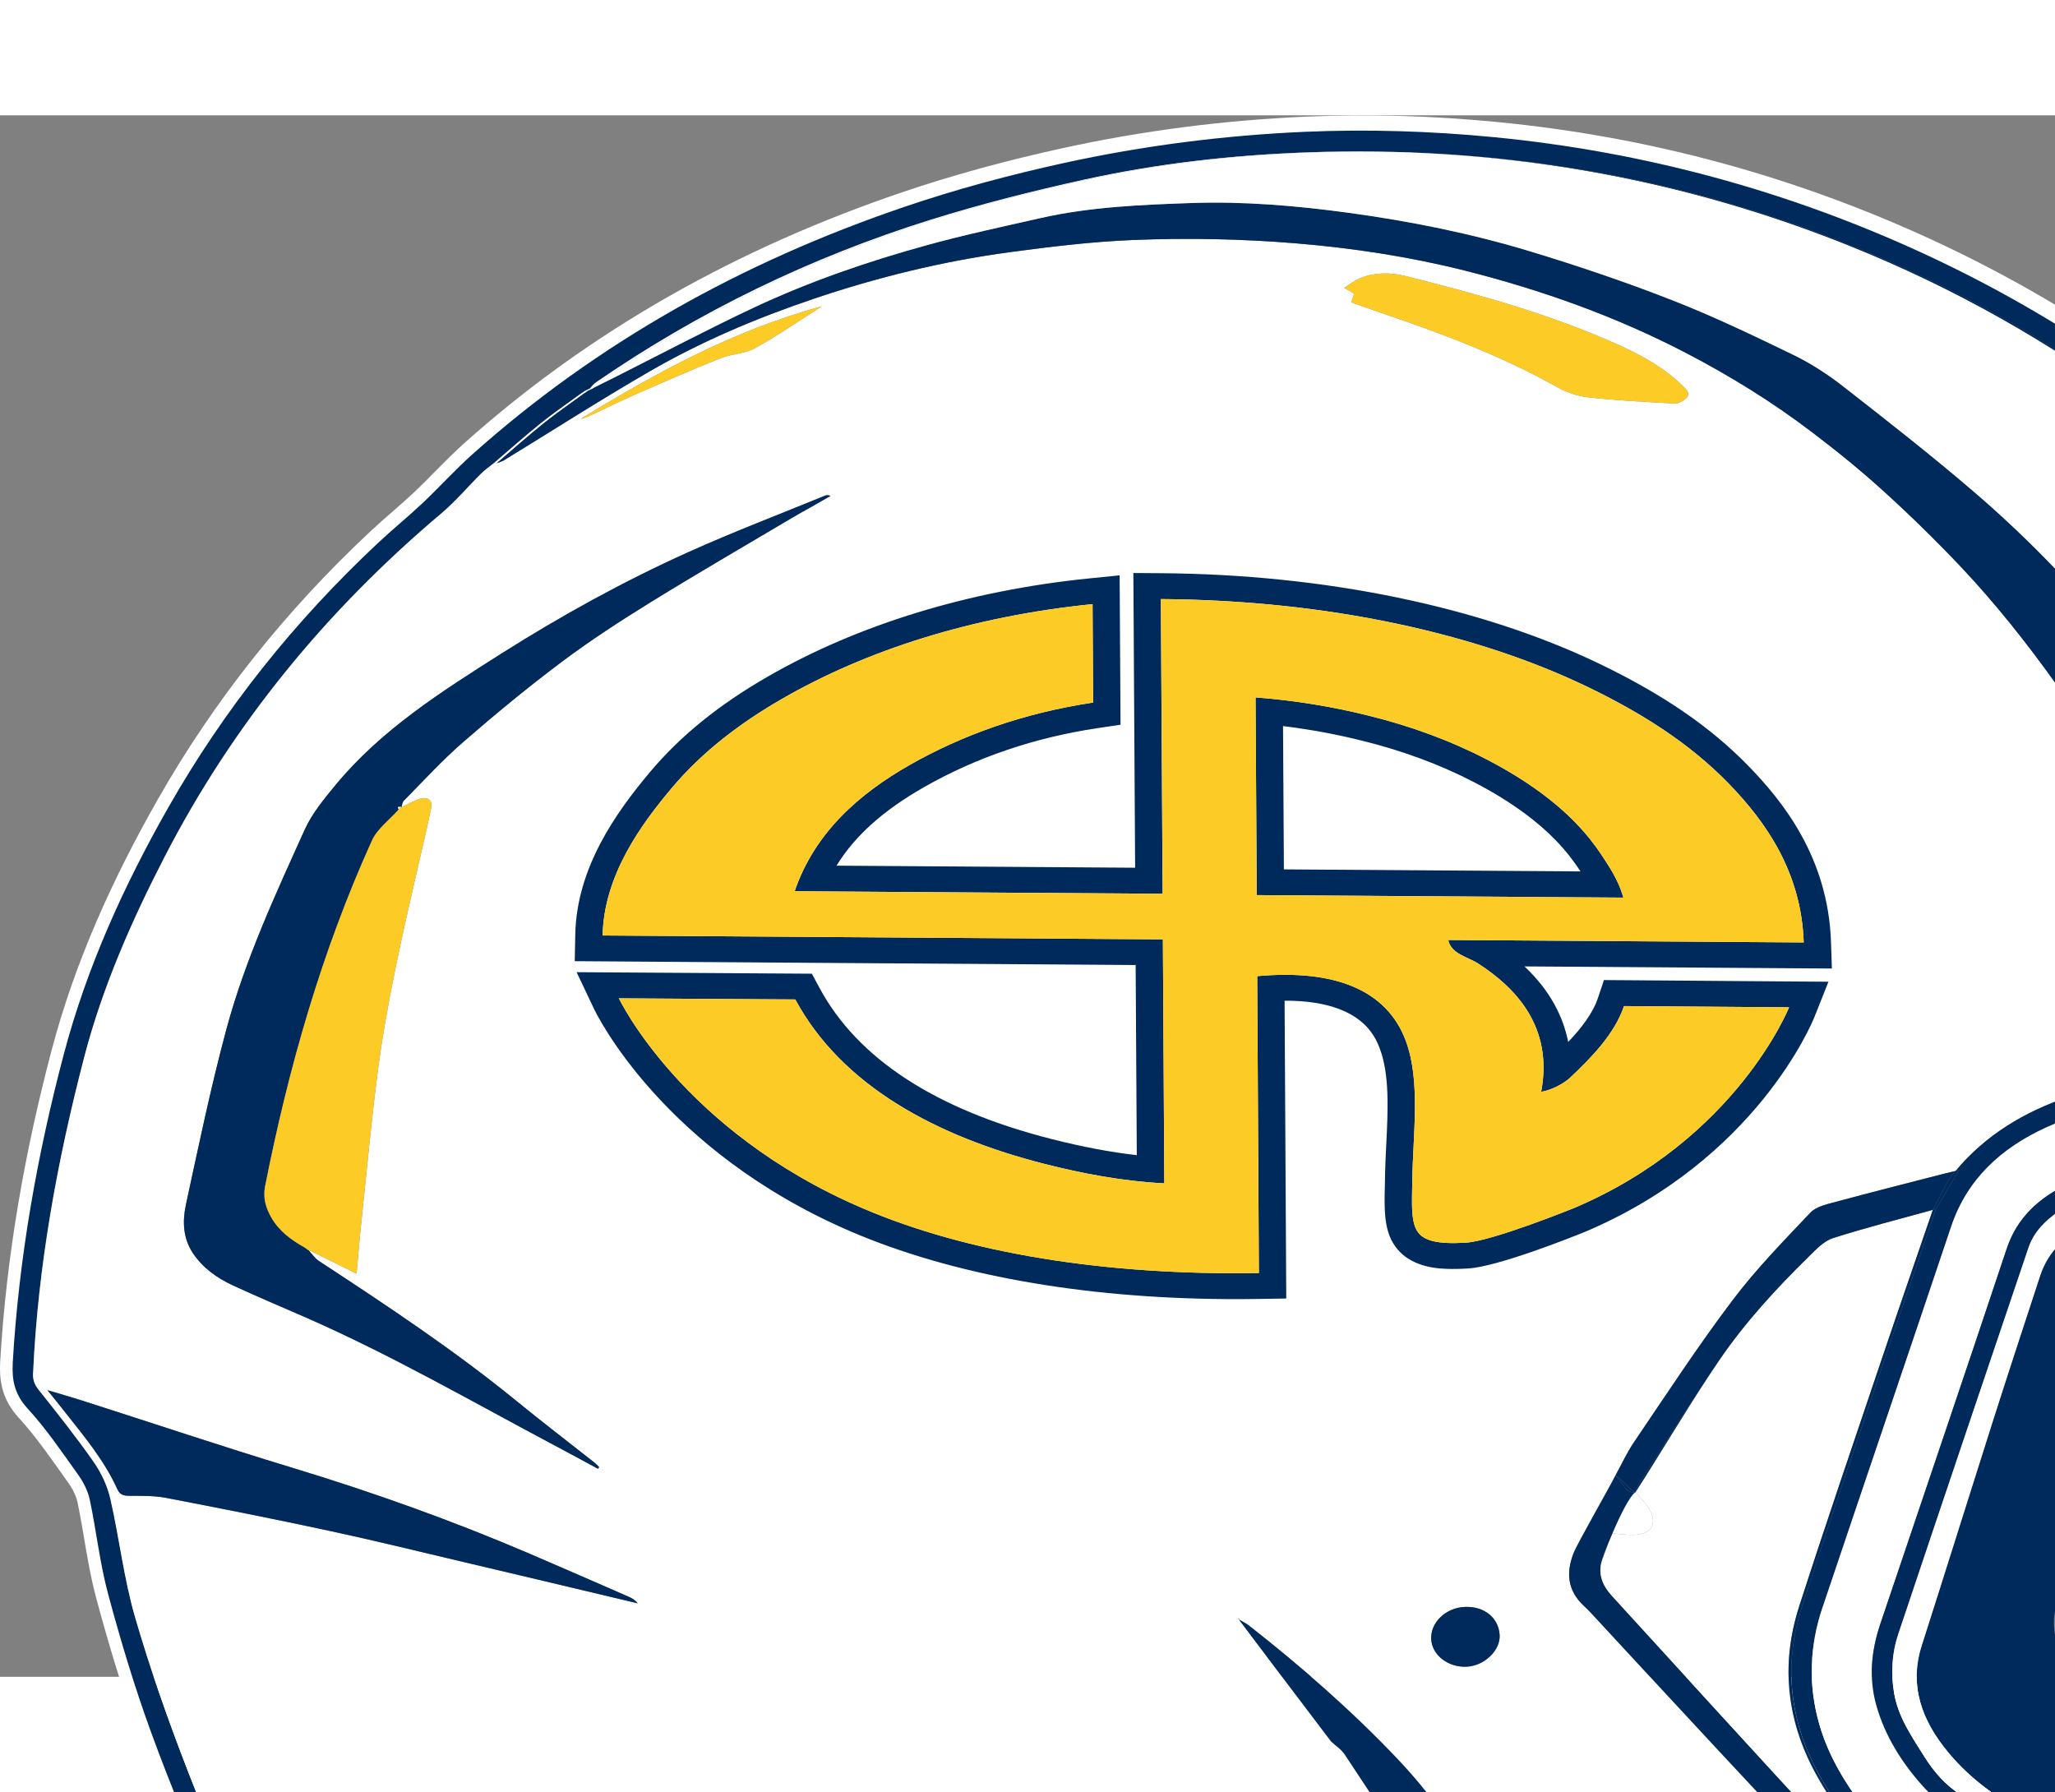 <?xml version="1.0" encoding="UTF-8"?><svg id="Layer_2" xmlns="http://www.w3.org/2000/svg" width="2197.94" height="1916.72" viewBox="0 0 1121.04 851.8"><rect x="0" y="0" width="1121.04" height="851.8" fill="#808080" stroke="none"/><defs><style>.cls-1,.cls-2{fill:#002a5c;}.cls-3{fill:#fcfcfb;}.cls-4{fill:#fdcb26;}.cls-5{fill:#fff;}.cls-6{fill:#b1b5b5;}.cls-7{fill:#b2b5b5;}.cls-8{fill:#440d2e;}.cls-9{fill:#0a0c0c;}.cls-10{fill:none;stroke-linecap:round;stroke-linejoin:round;stroke-width:16px;}.cls-10,.cls-2{stroke:#fff;}.cls-2{stroke-miterlimit:10;stroke-width:6px;}</style></defs><g id="Layer_1-2"><g><g><path class="cls-10" d="M531.46,1222.11c22.1,7.71,44.7,14.3,66.19,23.34,24.82,10.44,48.74,22.85,72.88,34.74,14.05,6.92,19.83,6.29,28.95-5.52,2.9-3.75,5.95-3.24,9.59-2.25,39.71,10.73,79.39,21.53,119.13,32.16,4.72,1.26,6.94,3.62,7.38,8.2,1.47,15.51,12.6,20.1,25,17.59,18.49-3.74,36.9-8.19,54.88-13.66,44.93-13.66,87.81-31.88,129.58-52.46,1.76-.87,4.48-1.12,6.36-.51,18.49,6.04,36.91,12.27,55.31,18.53,52.69,17.93,105.34,36,160.27,46.61,14.11,2.73,28.3,5.81,42.57,6.79,17.17,1.17,34.48,.53,51.71,.2,26.03-.49,52.09-.86,78.06-2.24,32.3-1.72,64.54-4.2,96.77-6.78,28.67-2.3,57.14-6,85.17-12.09,3.45-.75,6.26-.25,9.38,1.75,10.62,6.81,24.81,5.6,33.88-2.72,2.58-2.37,4.55-5.33,6.93-8.18,.42,.08,1.02,.15,1.59,.31,13.79,3.82,25.43,.02,32.05-11.81,5.63-10.05,10.8-20.48,14.68-31.25,17.28-47.98,23.26-98.06,26.69-148.48,1.63-23.94,2.42-47.97,2.64-71.98,.2-21.01-.33-42.08-1.63-63.07-1.54-24.96-4.24-49.86-9.57-74.49-3.97-18.31-8.67-36.39-17.32-53.36-3.97-7.8-8.51-15.42-16.08-20.7-13.25-9.24-28.08-14.32-44.43-15.78-16.52-1.48-32.87-.85-49.27,.89-25.39,2.7-50.85,4.89-76.25,7.55-27.99,2.92-55.96,6.07-83.92,9.23-15.73,1.78-31.43,3.81-47.15,5.68-11.1,1.32-22.2,2.57-33.7,3.9,.28-2.27,.43-4.11,.74-5.93,14.22-84.11,28.43-168.21,42.8-252.29,.3-1.73,2.02-3.84,3.69-4.64,32.29-15.53,64.7-30.81,96.97-46.38,3.69-1.78,7.14-4.56,9.78-7.59,8.15-9.39,7.64-23.75-.63-33.08-7.26-8.19-21.67-12.76-33.42-6.16-6.89,3.87-14.25,7.01-19.36,9.49-4.09-2.52-7.24-4.47-10.63-6.57,16.02-5.68,25.41-15.91,26.28-32.09,.58-10.77-3.72-20.36-10.27-28.98-5.78-7.62-11.88-15.05-18.19-22.29-16.2-18.55-32.29-37.2-49.05-55.29-7.94-8.57-18.03-14.67-30.89-12.86-4.69,.66-9.15,2.72-13.91,4.2-2.99-7.01-8.38-5.37-13-3.65-10.51-15.21-20.38-30.25-31.04-44.76-42.08-57.29-92.57-106.98-151.18-149.28-36.86-26.61-76.03-49.61-117.62-68.82-74.56-34.44-152.88-55.73-235.07-63.68-34.25-3.31-68.51-4.38-102.78-2.89-44.36,1.92-88.16,7.53-131.37,16.98-29.63,6.48-58.8,14.31-87.36,24.02-88.2,30.01-167.36,74.08-235.53,134.99-9.41,8.41-17.84,17.8-27.01,26.45-7.9,7.46-16.4,14.35-24.33,21.78-45.55,42.66-83.82,90.56-114.29,144.09-24.35,42.77-44.58,87.33-57.08,134.55-14.64,55.28-24.58,111.54-27.94,168.77-.55,9.33,1,17.07,8.07,24.8,10.29,11.24,18.86,23.93,27.7,36.3,2.88,4.02,5.25,8.79,6.25,13.5,3.64,17.21,5.52,34.79,10.09,51.76,6.76,25.11,14.27,50.13,23.2,74.65,22.04,60.49,49.75,118.86,78.78,176.67,2.1,4.17,2.07,7.43-.15,11.38-8.36,14.84-16.37,29.85-24.61,44.75-6.03,10.91-5.89,21.62,2.35,31.51,21.79,26.17,44.01,52.02,65.77,78.22,8.33,10.03,19.09,15.61,31.82,18.26,13.19,2.74,26.58,3.57,39.89,2.39,30.65-2.72,61.34-5.34,91.82-9.19,23.55-2.97,46.75-8.11,70.23-11.57,12.08-1.78,24.44-2.87,36.66-2.66,9.04,.15,18.04,3.05,27.11,4.43,11.87,1.8,16.35,.1,20.07-6.67,2.8,1.12,5.51,2.33,8.3,3.3Z"/><g><path class="cls-1" d="M6.96,680.61c-.54,9.34,1.01,17.09,8.07,24.81,10.29,11.23,18.84,23.91,27.7,36.28,2.86,4.03,5.24,8.79,6.25,13.51,3.63,17.2,5.49,34.78,10.08,51.75,6.76,25.12,14.27,50.13,23.2,74.66,22.04,60.48,49.73,118.86,78.77,176.65,2.1,4.19,2.08,7.42-.15,11.4-8.36,14.84-16.37,29.84-24.6,44.74-6.04,10.89-5.91,21.62,2.33,31.52,21.79,26.17,44.02,52,65.78,78.2,8.34,10.06,19.07,15.62,31.82,18.28,13.17,2.74,26.57,3.55,39.91,2.38,24.66-2.19,49.36-4.32,73.96-7.07l-1.24-8.77c-4.76,.52-9.59,.97-14.38,1.36-22.1,1.76-44.14,4.03-66.26,5.33-12.83,.75-25.7-.45-38.1-4.81-6.26-2.2-11.49-5.52-15.71-10.52-22.31-26.49-44.72-52.96-67.07-79.45-3.83-4.52-5.49-9.67-4.18-15.91,7.5,9.23,18.28,9.69,28.64,10.04,28.74,.97,57.52,1.82,86.25,1.92,40.47,.12,80.64,3.94,120.77,8.87,17.48,2.14,35.06,3.7,52.47,6.31,6.8,1.03,13.69,3.5,19.84,6.59,22.52,11.33,44.7,23.27,67.11,34.82,1.98,1.05,3.02,2.04,3.23,3.26l8.36-.17c-.29-2.15-.98-4.41-1.34-6.56l.26-.15-1.17-.87c-.45-.54-.87-1.08-1.32-1.62-.52-.29-1.04-.56-1.56-.85v.19c-17.76-9.18-35.53-18.35-53.29-27.56-6.25-3.25-12.49-6.48-18.64-9.88-11.15-6.22-23.6-7.29-35.9-8.73-30.77-3.55-61.54-7.25-92.39-9.87-9.24-.79-18.54-1.27-27.82-1.66-11.86-.46-23.73-.71-35.56-1.07-5.21-.15-10.39-.26-15.6-.38-9.77-.18-19.57-.28-29.34-.46-4.1-.05-8.23-.14-12.33-.23-2.56-.07-5.08-.18-7.64-.28-4.49-.16-8.95-.41-13.44-.6-2.23-.13-4.49-.19-6.72-.25-1.64-.05-3.28-.09-4.92-.11-.26,0-.52-.01-.75-.05-.52-.01-1.08,0-1.64-.02-3.51,0-6.59-2.33-7.49-5.56-.68-2.38-1.7-4.65-2.58-7-3.84-6.23-4.34-12.12,.03-18.55,5.4-7.99,9.9-16.5,14.82-24.81,2.09-5.44,.52-10.3-2.06-15.41-25.2-49.7-49.17-99.95-69.19-151.67-10.62-27.46-20.45-55.31-28.61-83.48-6.07-20.93-8.52-42.76-13.36-64.06-1.66-7.35-4.89-14.31-9.29-20.62-9.4-13.41-19.63-26.32-29.89-39.17-2.41-2.99-3.25-5.78-3.07-9.19,2.65-58.48,13.18-115.77,27.87-172.25,9.94-38.16,25.85-74.41,44.05-109.64,37.13-71.95,87.88-133.94,150.81-187.03,7.81-6.62,14.39-14.48,21.65-21.67,2.1-2.08,4.59-3.82,6.91-5.68,8.54-7.31,16.92-14.78,25.69-21.83,6.87-5.52,14.23-10.57,21.4-15.8,1.03-.72,2.06-1.43,3.08-2.12l-.03,.09c.89-.44,1.78-.85,2.68-1.29l-.1-.13c.97-1,1.8-2.16,2.93-2.93,55.99-38.59,117.02-68.25,182.86-88.85,27.32-8.55,55.27-15.58,83.31-21.78,40.01-8.84,80.82-13.46,121.96-14.93,12.9-.47,25.75-.6,38.54-.4,6.23,.08,12.46,.23,18.62,.47,82.59,3.06,162.77,19.76,240.37,51,56.84,22.84,109.5,52.53,158.09,88.84,62.98,47.07,115.67,102.83,158.41,167.08,3.36,5.04,6.53,10.19,9.83,15.38-11.21,4.16-14.12,3.08-8.66,17.28,12.01,31.36,23.35,62.91,34.96,94.42,.32,.82,.43,1.72,.77,3.1-7.48,2.52-15,5.11-22.55,7.63-46.22,15.38-92.47,30.78-138.68,46.16-17.14,5.64-34.28,11.27-51.39,16.91,.04-.19,.07-.4,.11-.59-.56,.17-1.12,.37-1.68,.54-6.99,2.38-13.98,4.79-20.97,7.14-24.56,8.31-45.88,21.1-62.16,40.72,.66-.17,1.32-.3,1.97-.47-4.18,7.09-8.35,14.15-12.53,21.21-9.31,27.21-18.75,54.38-27.93,81.63-15.16,44.97-30.52,89.88-45.1,135.03-10.51,32.52-6.9,64.14,10.69,94.53,11.75,20.32,26.19,38.69,45.58,52.7,7.65,5.47,9.12,10.58,7.46,18.21-.64,2.93-.59,6.01-.86,9.05-.52,5.86-1.07,11.75-1.59,17.61l-1.45-1.44-.12,1.4c.89,3.66,.2,5.85-4.37,6.78-7.9,1.61-15.8,3.56-23.35,6.17-24.07,8.36-37.85,25.71-45.81,48.27-1.64,.2-3.38,.31-5.19,.51l.38,9.09c1.35-.05,2.82,.11,4.04-.2-1.38,2.01,2.06,6.52-3.24,6-.62-.05-1.41-.32-2.12-.68l-1.56,3.47c1.5,.63,2.96,1.27,4.46,1.87,3.5,.44,2.02,2.76,1.64,4.3-2.97,11.85-5.65,23.8-9.24,35.48-2.31,7.55-2.52,14.47,2.19,21.23,4.46,3.92,9.24,6.7,14.47,8.12,4.41,1.21,9.13,1.47,14.22,.62,.36-.05,.72-.13,1.12-.22l-.89-3.63c-1.15,.18-2.3,.28-3.42,.34-9.52,.51-17.94-2.19-23.48-10.4-.38-3.21-1.73-6.64-1.03-9.6,3.33-13.77,7.22-27.39,10.94-41.24l3.04,.46c.38-1.08,.76-2.15,1.03-3.02,4.38,1.15,8.75,2.3,13.16,3.45l2.36-8.63c-1.96-.52-3.89-1.1-5.78-1.72-6.52-2.17-6.08-3.25-5.06-9.62,1.35-8.45,5.26-15.61,9.93-22.62,9.17-13.76,22.6-21.49,39.06-25.12,3.26-.72,6.68-1.24,9.71-2.46,8.32-3.34,16.82-1.76,25.69-.61-.48-.82-.6-1.32-.93-1.49-7.84-4.23-10.47-9.96-8.82-18.71,1.86-9.92,1.76-20.21,2.5-30.23,12.27,4.05,24.37,8.09,37.06,12.3-1.54,14.59-3.19,29.81-4.88,45.7,25.18,4.72,50.13,9.23,75.01,14.13,21.87,4.32,43.7,4.91,65.53,1.37,13.91-2.25,27.75-4.81,41.54-7.61,2.34-.46,5.25-2.46,6-4.4,1.03-2.67-.04-5.66-3.46-7.5-1.69-.95-2.61-3.18-3.89-4.83-6.62-8.67-13.24-17.35-20.28-26.5,11.13-2.79,21.83-5.47,32.92-8.26,9.06,12.13,18.15,24.29,27.43,36.74-4.88,3.53-9.42,6.82-13.93,10.11l.38,.66c11.72-2.99,23.41-6.14,35.2-9.01,10.96-2.64,22.05-4.91,33.04-7.42,22.87-5.22,45.78-10.38,68.59-15.83,24.46-5.83,48.94-11.51,73.15-18.09,37.94-10.33,75.66-21.22,113.41-32.11,9.62-2.77,9.53-3.18,7.05-12.39-3.16-11.87-6.32-23.77-9.71-35.61-1.09-3.73-2.84-7.29-4.57-11.72-9.38,2.19-18.59,4.23-27.71,6.48-25.68,6.39-51.36,12.84-77.04,19.29-28.91,7.23-57.84,14.52-86.75,21.74-10.93,2.74-21.86,5.44-32.79,8.14-19.52,4.82-39.01,9.64-58.5,14.5-28.77,7.2-57.89,13.52-86.23,22.01-20.86,6.28-41.77,5.96-63.12,5.66-23.57-.33-46.03-6.9-68.72-11.71-20.2-4.3-40.08-10.06-58.56-19.69-13.96-7.27-24.71-17.67-34.11-29.41-12.25-15.36-22.76-31.69-28.1-50.49-6.09-21.37-5.31-42.48,1.68-63.26,23.35-69.39,46.99-138.7,70.27-208.09,8.6-25.68,27.16-42.8,51.74-54,15.92-7.25,33.05-12.3,49.83-17.91,42.2-14.18,84.43-28.34,126.65-42.43,30.95-10.34,61.94-20.62,92.93-30.86,14.08-4.63,28.65-7.98,43.14-11.48,5.79-1.39,11.91-2.24,17.91-2.26,5.21,0,8.29,4.37,7.76,9.3-.69,6.17-4.65,10.06-10.39,12.11-7.09,2.53-14.37,4.66-21.65,6.75-5.04,1.47-6.17,4.73-2.52,8.35,3.84,3.81,8.33,6.33,13.39,7.44l1.12-8.76-1.77-.24c4.55-1.52,8.24-2.41,11.6-3.96,4.23-1.93,8.62-3.89,12.17-6.71,9.43-7.41,10.36-18.45,2.96-28.14-.67-.89-1.05-2.02-1.56-3.06-6.9-3.24-13.87-6.11-21.85-5.56-.89,.04-2.24-1.74-2.94-2.91-14.66-23.01-29.22-46.05-43.85-69.06-3.78-5.95-8.25-11.33-15.02-14.6,1.95-1.22,3.97-2,6.17-2.16l-.33-8.43c-1.11,0-2.26,.12-3.41,.28-4.7,.67-9.16,2.72-13.9,4.2-3.01-7.02-8.38-5.37-13.03-3.66-10.49-15.18-20.35-30.23-31.05-44.77-42.07-57.26-92.55-106.96-151.18-149.28-36.84-26.59-76.03-49.59-117.61-68.83-74.56-34.44-152.87-55.72-235.05-63.68-34.25-3.3-68.54-4.37-102.79-2.89-44.37,1.94-88.17,7.56-131.37,17-29.62,6.49-58.79,14.3-87.34,24.03-88.22,30-167.38,74.09-235.53,134.99-9.41,8.4-17.85,17.8-27.01,26.46-7.92,7.45-16.42,14.36-24.34,21.78-45.56,42.65-83.82,90.54-114.3,144.09-24.34,42.76-44.55,87.31-57.06,134.53-14.64,55.28-24.6,111.53-27.95,168.77Zm1095.56,340.93c1.3-12.05,2.56-23.52,3.83-35.45,7.78,1.56,15.33,3.02,22.88,4.6,8.99,1.84,17.95,3.71,26.9,5.77,1.57,.36,3.59,1.35,4.26,2.58,6.37,11.9,12.55,23.91,19.3,36.94-26.29-4.91-51.6-9.64-77.17-14.44Zm192.87-38.43c5.33-1.31,10.28-2.97,15.37-3.7,15.15-2.15,30.37-4.2,45.61-5.76,28.02-2.87,56.09-5.27,84.11-8.02,39.67-3.88,79.32-7.91,118.96-11.82,7.19-.7,14.41-1.05,21.64-1.56,.03,.28,.06,.53,.09,.81-22.26,5.99-44.43,12.16-66.78,17.9-27.69,7.11-55.47,13.96-83.32,20.66-21.03,5.06-42.19,9.71-63.29,14.49-14.58,3.32-29.16,6.47-43.7,9.88-2.67,.64-4.17,.22-5.77-1.97-7.35-10.12-14.9-20.16-22.9-30.92Zm44.18-629.02c3.43-1.15,6.26-2.09,9.49-3.18,16.49,31.95,32.88,63.74,49.31,95.57-7.61,2.33-14.56,4.43-22.21,6.73-12.18-32.98-24.35-65.96-36.59-99.12Zm20.39-1.72c3.45-.68,5.63-1.11,7.8-1.55,7.63,.68,11.88,5.81,15.57,11.26,7.47,11.03,14.71,22.2,21.84,33.41,8.42,13.23,16.64,26.55,25.28,40.41-4.15,.97-8,1.89-11.85,2.8-3.06,.81-6.09,1.63-9.32,2.47-16.4-29.46-32.63-58.73-49.31-88.79Zm27.04,608.45c-.06-.22-.09-.44-.15-.66,12.05-3.05,24.07-6.09,36.12-9.07,23.93-5.94,47.87-11.82,71.77-17.76,22.12-5.52,44.15-11.46,66.43-16.45,9.18-2.07,18.89-2.26,28.38-3.14,5.68-.55,11.36-.86,17.93-1.32,2.36,8.24,4.89,16.86,7.56,26.13-76.33,7.46-152.2,14.85-228.03,22.27Z"/><path class="cls-5" d="M25.65,695.28s-.1-.03-.13-.07c-.07-.03-.06-.13-.09-.22,.1,.1,.19,.19,.23,.29Zm.03,0s.1,.06,.13,.07c.03,.03,.06,.06,.06,.1,6.4,1.92,12.83,3.72,19.19,5.77,38.08,12.18,75.99,24.91,114.27,36.53,44.1,13.37,87.34,28.84,129.56,46.91,18.05,7.72,36.03,15.63,54.04,23.48,1.79,.8,3.51,1.72,4.96,3.59-4.87-1.16-9.7-2.33-14.57-3.46-26.79-6.36-53.58-12.77-80.41-19.07-24.41-5.76-48.78-11.77-73.29-17.03-29.61-6.37-59.36-12.29-89.11-17.98-6.54-1.27-13.43-1.07-20.18-1.13-3.18-.03-5.01-.67-6.37-3.69-6.88-15.24-17.63-28.22-28.05-41.39-3.28-4.2-6.66-8.36-10.04-12.53-.03,0-.07-.03-.1-.03-.03-.06-.06-.1-.1-.13Zm-7.66-9.23c-.18,3.41,.66,6.2,3.07,9.19,10.26,12.85,20.49,25.76,29.89,39.17,4.39,6.31,7.63,13.27,9.29,20.62,4.85,21.3,7.3,43.13,13.36,64.06,8.15,28.17,17.98,56.02,28.61,83.48,20.02,51.72,43.99,101.98,69.19,151.67,2.58,5.11,4.14,9.97,2.06,15.41,.98,.25,2.29,.16,2.91,.74,7.3,7.23,17.08,8.72,26.6,10.33,33.62,5.71,67.42,10.65,101.01,16.7,38.42,6.94,76.74,14.71,115.05,22.2,14.48,2.84,28.93,5.98,43.38,8.91,10.1,2.06,18.72,6.87,26.49,13.09,34.36,27.64,70.5,52.82,110.03,73.37,17.11,8.88,34.49,17.3,51.84,25.75,13.05,6.37,26.27,12.46,39.29,18.65-.33,2.04-.62,3.81-.87,5.57,5.9-5.86,13.2-5.22,20.48-3.27,39.97,10.74,79.91,21.63,119.88,32.37,6.63,1.77,11.63,5.15,14.45,11.07,.47,1.6,.9,3.16,1.34,4.76,.77,7.54,1.94,10.09,7.03,9.93-3.73-.42-4.74-3.15-5.42-9.73l-1.11-4.41c1.1-3.26,4.1-4.23,7.1-5.36,21.9-8.11,44.22-15.4,65.55-24.68,22.19-9.66,43.42-21.2,65.04-31.96,.63-.32,1.1-.87,1.6-1.38-.39-.14-.82-.27-1.21-.41-.55-.2-1.07-.47-1.66-.61-17.42-4.07-32.18-11.76-38.81-28.67-5.99-15.21-6.64-30.8-.76-46.11,1.54-4.03,.79-6.35-3.11-8.98-11.81-7.95-18.96-20.83-10.06-38.11,5.11-9.96,9.14-20.38,11.18-31.32,1.94-10.6,8.14-17.48,18.12-20.15,1.71-.45,3.52-.71,5.29-.88,1.81-.2,3.55-.3,5.19-.51,7.96-22.55,21.74-39.91,45.81-48.27,7.55-2.61,15.45-4.56,23.35-6.17,4.57-.93,5.26-3.11,4.37-6.78l.12-1.4c-5.23-5.21-10.53-10.37-15.59-15.77-30.35-32.35-60.64-64.75-90.9-97.22-21.61-23.21-43.12-46.54-64.66-69.81-2.45-2.65-4.87-5.36-7.52-7.8-9.31-8.5-10.01-18.43-5.84-29.01,2.25-5.72,20.12-36.72,22.76-42.27,3.37-6.12,6.29-12.53,10.22-18.33,17.59-25.89,34.69-52.13,53.57-77.14,12.79-17.01,27.92-32.49,42.69-48.08,3.1-3.24,8.96-4.5,13.83-5.82,19.66-5.31,39.45-10.28,59.17-15.38,2.01-.5,4.02-.97,6.02-1.44,16.28-19.61,37.59-32.4,62.16-40.72,6.99-2.35,13.98-4.76,20.97-7.14,.56-.17,1.12-.37,1.68-.54,1.78-11.29,3.5-22.59,5.45-33.85,5.31-31.15,10.74-62.22,15.95-93.37,.36-2.13,.11-4.75-.88-6.71-14.21-28.97-31.22-56.43-50.09-82.88-16.17-22.65-33.48-44.52-52.77-64.9-13.23-13.96-27.05-27.5-41.38-40.49-12.51-11.39-25.73-22.11-39.27-32.38-21.55-16.43-44.61-30.67-68.85-43.29-38.29-19.92-78.76-34.34-120.7-44.92-30.12-7.57-60.84-12.23-91.85-14.82-29.77-2.46-59.51-3.03-89.33-1.82-22.64,.94-44.92,3.66-67.26,6.67-36.54,4.96-71.97,13.68-106.61,25.38-31.22,10.55-61.39,23.3-89.62,39.66-26.87,15.52-52.91,32.28-79.36,48.43-1.19,.74-2.67,1.1-4.03,1.66,8.54-7.31,16.92-14.78,25.69-21.83,6.87-5.52,14.23-10.57,21.4-15.8,.99-.69,2.02-1.4,3.02-2.06,.03-.03,.03-.06,.07-.06l-.03,.09c.89-.44,1.78-.85,2.68-1.29l-.1-.13c.97-1,1.8-2.16,2.93-2.93,55.96-38.59,116.99-68.25,182.83-88.85,27.32-8.55,55.27-15.58,83.34-21.78,39.98-8.84,80.82-13.46,121.96-14.93,12.37-.43,24.7-.57,36.96-.44-12.79-.21-25.64-.08-38.54,.4-41.15,1.47-81.95,6.09-121.96,14.93-28.04,6.2-55.99,13.23-83.31,21.78-65.84,20.6-126.87,50.25-182.86,88.85-1.13,.78-1.96,1.93-2.93,2.93l.1,.13c-.89,.44-1.78,.85-2.68,1.29l.03-.09c-1.03,.69-2.06,1.4-3.08,2.12-7.17,5.24-14.52,10.28-21.4,15.8-8.77,7.05-17.15,14.52-25.69,21.83-2.32,1.86-4.81,3.59-6.91,5.68-7.26,7.19-13.84,15.05-21.65,21.67-62.94,53.1-113.69,115.08-150.81,187.03-18.19,35.22-34.1,71.47-44.05,109.64-14.69,56.49-25.22,113.78-27.87,172.25Zm87.33-65.18c-5.54-8.24-5.86-17.48-3.98-26.28,6.93-32.03,13.59-64.13,22.09-95.78,10.17-37.84,26.73-73.58,42.89-109.33,3.97-8.74,10.52-16.61,16.77-24.2,24.77-30,57.72-50.94,90.65-71.79,32.62-20.61,66.46-39.32,101.9-55.25,24.41-10.99,49.58-20.56,74.4-30.74,.82-.32,1.71-.42,3.02,.12-3.37,1.92-6.75,3.88-10.13,5.8-3.54,2.01-7.15,3.96-10.65,6.04-25.75,15.3-51.73,30.32-77.23,46.07-16.62,10.28-33.05,20.94-48.62,32.62-18.55,13.89-36.42,28.68-53.84,43.81-11.47,9.96-21.68,21.2-32.34,31.96-.8,.82-.86,2.31-1.24,3.51,3.37-1.58,6.61-3.54,10.17-4.62,4.15-1.25,6.81,.85,5.99,4.89-2,10.23-4.48,20.32-6.8,30.48-8.8,38.35-17.69,76.7-22.63,115.75-3.36,26.45-5.84,53.01-8.62,79.56-1,9.17-1.73,18.41-2.64,28.39-9.11-4.49-17.77-8.77-26.42-13.06,1.97,2.08,3.6,4.64,5.97,6.2,37.01,24.24,73.81,48.65,107.98,76.54,13.86,11.33,28.12,22.21,42.21,33.34,.94,.74,1.78,1.67,2.65,2.53-.23,.3-.47,.58-.7,.88-7.84-4.23-15.64-8.49-23.51-12.66-45.14-23.94-89.38-49.53-136.41-70.11-13.09-5.72-26.26-11.25-39.18-17.24-8.73-4.01-16.38-9.51-21.73-17.43ZM320.8,164.33c-1.32,.62-2.77,.92-4.19,1.37,41.19-25.18,83.2-48.29,131.77-61.55-12.79,8.15-24.32,16.15-36.63,22.95-5.46,3.01-12.74,2.99-18.71,5.4-15.77,6.36-31.36,13.16-46.91,19.99-8.55,3.77-16.88,7.91-25.34,11.84Zm7.96,574.75c-.23-.1-.42-.23-.65-.33,.26,.07,.49,.17,.72,.24,.16,.13,.29,.29,.45,.42-.2-.1-.36-.23-.52-.33Zm206.73,178.98c-6.89-10.11-10.14-20.86-6.73-32.86,2.99-10.67,11.8-14.33,21.8-16.57,14.68-3.25,29.66-2.98,44.57-2.12,19.72,1.15,39.47,2.83,59.15,4.85,24.56,2.5,48.69,7.04,71.87,15.75-8.29-10.96-16.61-21.92-24.9-32.87l-25.06-33.25c-.26-.32-.51-.64-.74-.95,0-.06,.2-.18,.3-.27,.19,.35,.42,.7,.61,1.04,1.66,1.01,3.48,1.84,4.97,3,28.7,22.54,56.07,46.41,81.01,72.7,17,17.92,31.22,37.62,42.66,59.11,3.12,5.9,6.11,11.89,8.84,17.93,5.74,12.81,4.22,17.24-5.57,27.04-22.22,22.21-49.5,36.82-79,48.57-23.99,9.54-48.61,17.3-73.88,23.23-6.19,1.44-12.53,2.44-19,3.19,18.61-7.18,37.15-14.27,52.97-25.56-7.14-4.65-13.96-9.04-20.71-13.58-1.2-.81-1.97-2.17-2.93-3.25l-.9-.9c-.2-.1-.36-.23-.52-.36,.1,0,.23-.02,.29,.04,.1,.06,.16,.19,.22,.32,.36,.26,.71,.49,1.04,.74,5.41,2.39,10.64,5.31,16.29,6.99,4.83,1.47,10.14,1.84,15.25,2.11,1.67,.08,3.44-1.74,5.16-2.68-10.65-.49-19.8-4.63-28.53-10.29-37.01-23.96-73.55-48.55-106.65-77.4-11.74-10.25-23.15-20.86-31.84-33.69Zm81.95,260.56c-2.09-21.81,13.81-40.01,36.26-41.61,20.91-1.46,39.98,14.69,41.75,35.44,1.9,21.44-14.33,40.18-36.07,41.71-21.47,1.47-39.95-14.16-41.95-35.53ZM738.72,97.3c-1.46-.85-2.83-1.67-5.43-3.2,3.28-2.02,5.84-4.19,8.87-5.34,7.99-3.16,16.28-3.14,24.74-1.04,39.72,9.96,79.07,20.83,116.39,37.68,12.8,5.8,24.89,12.52,34.81,22.34,1.84,1.82,4.2,3.91,1.93,6.36-1.5,1.57-4.21,3.21-6.28,3.12-15.66-.82-31.32-1.67-46.91-3.32-5.76-.63-11.83-2.54-16.87-5.36-30.59-17.22-63.35-29.55-96.66-40.82-5.35-1.8-10.63-3.72-16.24-5.71,.62-1.75,1.07-3.11,1.65-4.71Zm42.04,734.18c-.58-9.25,7.91-17.43,18.48-17.81,10.5-.39,18.27,5.93,18.85,15.27,.52,8.47-8.4,16.98-18.18,17.35-9.94,.4-18.59-6.31-19.15-14.81Zm13.65,274.87c-5.82-9.46-.02-19.8,11.91-21.45,8.12-1.14,17.98,3.43,22.04,10.2,5.88,9.83-.98,20.83-15.49,21.78-6.75-.13-13.92-3.16-18.46-10.53Zm163.59-602.32l-.03-.03s.03-.03,.07-.03c.07-.12,.14-.28,.2-.4,0,.06,.06,.19,.03,.25-.07,.06-.13,.09-.23,.15,0,.03-.03,.03-.03,.06Z"/><path class="cls-7" d="M25.65,695.28c-.03-.09-.13-.19-.23-.29,.03,.09,.03,.19,.09,.22,.03,.03,.1,.06,.13,.07Z"/><path class="cls-7" d="M25.68,695.28s.06,.06,.1,.13l.03-.06s-.1-.03-.13-.07Z"/><path class="cls-1" d="M25.81,695.35l-.03,.06s.07,.03,.1,.03c0-.03-.03-.06-.06-.1Z"/><path class="cls-1" d="M25.88,695.44c3.38,4.17,6.76,8.33,10.04,12.53,10.42,13.16,21.17,26.15,28.05,41.39,1.36,3.02,3.19,3.66,6.37,3.69,6.75,.07,13.64-.14,20.18,1.13,29.75,5.69,59.5,11.61,89.11,17.98,24.51,5.27,48.88,11.27,73.29,17.03,26.83,6.29,53.62,12.71,80.41,19.07,4.87,1.13,9.7,2.3,14.57,3.46-1.45-1.87-3.17-2.79-4.96-3.59-18.01-7.85-35.99-15.75-54.04-23.48-42.22-18.08-85.46-33.54-129.56-46.91-38.29-11.62-76.19-24.36-114.27-36.53-6.36-2.05-12.8-3.84-19.19-5.77Z"/><path class="cls-1" d="M101.36,594.59c-1.88,8.8-1.56,18.04,3.98,26.28,5.35,7.92,13.01,13.42,21.73,17.43,12.93,5.99,26.09,11.53,39.18,17.24,47.03,20.57,91.27,46.17,136.41,70.11,7.87,4.17,15.67,8.43,23.51,12.66,.23-.3,.47-.58,.7-.88-.87-.86-1.71-1.79-2.65-2.53-14.09-11.12-28.35-22-42.21-33.34-34.16-27.89-70.97-52.3-107.98-76.54-2.37-1.56-4-4.12-5.97-6.2l.03,.28c-.36-.29-.71-.61-1.07-.9-.32-.23-.68-.45-1.01-.68-7.25-4.09-13.73-8.84-17.92-16.11-3.16-5.47-4.72-10.89-3.5-17.16,12.82-64.78,30.86-128.07,58.26-188.58,2.92-6.47,9.65-11.38,14.63-16.99-.16-.44-.35-.88-.5-1.32,.53-.08,1.08-.16,1.61-.26,.06,.22,.19,.32,.42,.32,.38-1.2,.44-2.69,1.24-3.51,10.66-10.76,20.87-22,32.34-31.96,17.42-15.14,35.29-29.92,53.84-43.81,15.56-11.68,31.99-22.34,48.62-32.62,25.5-15.75,51.47-30.77,77.23-46.07,3.51-2.08,7.11-4.02,10.65-6.04,3.37-1.92,6.75-3.88,10.13-5.8-1.3-.53-2.19-.44-3.02-.12-24.82,10.17-49.99,19.74-74.4,30.74-35.44,15.93-69.28,34.64-101.9,55.25-32.92,20.85-65.88,41.79-90.65,71.79-6.25,7.59-12.8,15.46-16.77,24.2-16.17,35.75-32.73,71.48-42.89,109.33-8.5,31.65-15.16,63.75-22.09,95.78Z"/><path class="cls-4" d="M144.62,584.26c-1.21,6.27,.34,11.7,3.5,17.16,4.18,7.27,10.67,12.02,17.92,16.11,.32,.23,.68,.45,1.01,.68,.36,.29,.71,.61,1.07,.9l-.03-.28c8.66,4.29,17.31,8.57,26.42,13.06,.91-9.98,1.64-19.22,2.64-28.39,2.78-26.56,5.26-53.12,8.62-79.56,4.94-39.05,13.83-77.4,22.63-115.75,2.32-10.16,4.81-20.25,6.8-30.48,.82-4.05-1.84-6.14-5.99-4.89-3.56,1.08-6.8,3.04-10.17,4.62-.23,0-.36-.1-.42-.32-.37,.55-.74,1.07-1.11,1.58-4.97,5.61-11.71,10.51-14.63,16.99-27.41,60.51-45.45,123.8-58.26,188.58Z"/><path class="cls-5" d="M143.14,1124.96c-1.31,6.24,.35,11.38,4.18,15.91,22.35,26.49,44.76,52.96,67.07,79.45,4.22,5,9.45,8.32,15.71,10.52,12.39,4.36,25.26,5.57,38.1,4.81,22.12-1.3,44.16-3.56,66.26-5.33,4.79-.39,9.62-.85,14.38-1.36,33.54-3.68,66.5-10.35,99.68-16.06,11.71-2,23.45-2.25,35.28,.13,7.32,1.48,14.71,2.78,22.14,3.74,2.03,.24,5.25-.47,6.19-1.81,3.15-4.6,5.37-9.73,8.2-14.53,.84-1.44,1.25-2.61,1.11-3.64-.21-1.22-1.24-2.21-3.23-3.26-22.41-11.55-44.59-23.49-67.11-34.82-6.15-3.1-13.03-5.56-19.84-6.59-17.41-2.61-34.99-4.16-52.47-6.31-40.13-4.93-80.31-8.75-120.77-8.87-28.73-.1-57.5-.95-86.25-1.92-10.36-.36-21.14-.82-28.64-10.04Z"/><path class="cls-1" d="M158.66,1094.47c-4.36,6.43-3.87,12.32-.03,18.55,.56,.11,1.11,.19,1.67,.33l-.09-.28c6.31,1.11,12.58,2.72,18.97,3.18,6.71,.5,13.5,.91,20.21,1.2,4.85,.17,9.7,.31,14.55,.35,20.26,.27,40.54-.18,60.8,.17l1.57,.04c3.84,.08,7.67,.19,11.47,.33,35.49,1.35,70.71,5.93,105.78,11.46,23.1,3.64,46.08,7.96,69.11,11.82,6.67,1.09,12.17,4.2,17.25,8.1,15.17,11.65,30.26,23.42,45.36,35.2,.52,.39,.64,1.23,.95,1.86-.65-.33-1.33-.69-1.98-1.02,.16,.32,.25,.66,.41,.98v-.19c.52,.29,1.04,.56,1.56,.85,.45,.54,.87,1.08,1.32,1.62l1.17,.87-.26,.15c.59,.27,1.14,.53,1.73,.79-.06-.25-.12-.5-.15-.75,2.51,1.22,5.11,2.26,7.52,3.69,15.5,9.11,30.63,18.96,46.53,27.37,28.78,15.27,58.01,29.74,87.13,44.37,3.71,1.85,7.48,3.88,11.71,4.22,.82,0,1.64-.11,2.5-.27l.3-.15v-.31c.44-.48,.87-.97,1.31-1.49l.4-.11v-.4c.31-.43,.58-.89,.85-1.34l-.04,.15c.3-.36,.63-.7,.93-1.03l.03,.16c.26-1.76,.55-3.53,.87-5.57-13.02-6.18-26.24-12.28-39.29-18.65-17.35-8.45-34.73-16.87-51.84-25.75-39.52-20.55-75.66-45.72-110.03-73.37-7.77-6.22-16.39-11.03-26.49-13.09-14.45-2.93-28.89-6.07-43.38-8.91-38.32-7.49-76.63-15.26-115.05-22.2-33.58-6.05-67.38-10.99-101.01-16.7-9.52-1.61-19.3-3.1-26.6-10.33-.61-.58-1.93-.49-2.91-.74-4.92,8.31-9.41,16.83-14.82,24.81Z"/><path class="cls-1" d="M160.3,1113.35c-.56-.14-1.11-.22-1.67-.33,.88,2.36,1.9,4.62,2.58,7,.9,3.23,3.98,5.55,7.49,5.56,.56,.02,1.11,0,1.64,.02-4.1-.18-6.47-1.61-7.59-5.53-.62-2.29-1.6-4.46-2.45-6.72Z"/><path class="cls-1" d="M160.21,1113.07l.09,.28c5.76,1.06,11.51,2.44,17.3,2.85,7.24,.52,14.51,.97,21.79,1.24-6.72-.28-13.5-.69-20.21-1.2-6.39-.46-12.66-2.07-18.97-3.18Z"/><path class="cls-1" d="M160.3,1113.35c.85,2.26,1.83,4.43,2.45,6.72,1.12,3.92,3.49,5.35,7.59,5.53,1.9,.02,3.77,.08,5.67,.16,2.23,.06,4.49,.13,6.72,.25,4.49,.19,8.95,.41,13.44,.6,2.56,.1,5.08,.21,7.64,.28,4.1,.09,8.23,.17,12.33,.23,9.77,.15,19.57,.28,29.34,.46,5.21,.12,10.39,.23,15.6,.38,11.83,.37,23.7,.61,35.56,1.07,9.8,.37,19.63,.87,29.39,1.71,30.85,2.62,61.62,6.32,92.39,9.87,12.28,1.44,24.75,2.51,35.9,8.73,6.14,3.41,12.39,6.63,18.64,9.88,17.08,8.88,34.19,17.69,51.3,26.54-.13-.38-.28-.69-.54-.89-15.1-11.77-30.16-23.54-45.36-35.2-5.09-3.91-10.58-7.01-17.22-8.1-23.06-3.86-46.05-8.18-69.11-11.82-34.58-5.43-69.3-9.99-104.24-11.42-3.8-.14-7.64-.25-11.47-.33-20.26-.36-40.53,.09-60.83-.18-.52-.01-1.02,0-1.54-.04-4.85-.04-9.7-.18-14.55-.35-7.28-.27-14.55-.72-21.79-1.24-5.8-.41-11.55-1.79-17.3-2.85Z"/><path class="cls-1" d="M170.34,1125.61c.23,.04,.49,.05,.75,.05,1.64,.02,3.28,.06,4.92,.11-1.9-.09-3.77-.14-5.67-.16Z"/><path class="cls-5" d="M217,377.38c.16,.44,.35,.88,.5,1.32,.37-.52,.74-1.04,1.11-1.58-.53,.11-1.09,.19-1.61,.26Z"/><path class="cls-1" d="M216.13,1127.12c9.77,.18,19.57,.28,29.34,.46-9.77-.18-19.57-.31-29.34-.46Z"/><path class="cls-1" d="M270.89,189.83c1.35-.55,2.83-.91,4.03-1.66,26.45-16.15,52.49-32.91,79.36-48.43,28.23-16.35,58.4-29.11,89.62-39.66,34.65-11.7,70.07-20.42,106.61-25.38,22.35-3,44.62-5.72,67.26-6.67,29.83-1.2,59.56-.64,89.33,1.82,31.01,2.59,61.74,7.26,91.85,14.82,41.94,10.58,82.41,25,120.7,44.92,24.23,12.62,47.3,26.86,68.85,43.29,13.55,10.27,26.76,20.99,39.27,32.38,14.32,12.99,28.15,26.53,41.38,40.49,19.29,20.38,36.59,42.25,52.77,64.9,18.87,26.46,35.89,53.92,50.09,82.88,.99,1.95,1.24,4.57,.88,6.71-5.21,31.15-10.64,62.23-15.95,93.37-1.95,11.26-3.66,22.55-5.45,33.85,16.58-5.46,33.13-10.9,49.71-16.36,.49-.17,1.02-.34,1.52-.52v-.31c6.14-42.03,12.17-84.06,18.47-126.06,.77-4.95-.25-9.02-2.94-13.26-20.36-31.87-43.47-61.9-67.94-91.06-22.54-26.9-47.13-51.97-73.96-74.95-22.94-19.64-46.76-38.31-70.63-56.92-8.42-6.61-17.68-12.62-27.37-17.34-21.77-10.56-43.65-21.07-66.24-29.88-25.26-9.89-51.13-18.64-77.14-26.53-32.38-9.84-65.59-16.5-99.23-21.1-28.54-3.89-57.22-6.32-85.9-5.33-27.5,.96-55.13,2.1-82.01,8.17-20.83,4.72-41.72,9.16-62.24,14.83-32.37,8.9-64.06,19.84-94.25,33.99-25.34,11.9-50.04,24.99-74.99,37.56-4.26,2.12-8.49,4.23-12.72,6.35l.1,.13c-.89,.44-1.78,.85-2.68,1.29l.03-.09s-.03,.03-.07,.06c-.99,.66-2.02,1.37-3.02,2.06-7.17,5.24-14.52,10.28-21.4,15.8-8.77,7.05-17.15,14.52-25.69,21.83Z"/><path class="cls-4" d="M316.62,165.7c1.42-.46,2.86-.76,4.19-1.37,8.46-3.92,16.78-8.07,25.34-11.84,15.55-6.83,31.14-13.63,46.91-19.99,5.97-2.41,13.25-2.39,18.71-5.4,12.31-6.8,23.84-14.8,36.63-22.95-48.58,13.26-90.58,36.37-131.77,61.55Z"/><path class="cls-5" d="M323.61,148.75c4.23-2.12,8.46-4.23,12.72-6.35,24.95-12.56,49.66-25.66,74.99-37.56,30.19-14.15,61.88-25.09,94.25-33.99,20.52-5.66,41.41-10.1,62.24-14.83,26.89-6.07,54.52-7.21,82.01-8.17,28.68-.99,57.37,1.44,85.9,5.33,33.64,4.59,66.85,11.26,99.23,21.1,26.01,7.89,51.88,16.64,77.14,26.53,22.59,8.82,44.46,19.32,66.24,29.88,9.7,4.72,18.95,10.73,27.37,17.34,23.88,18.61,47.69,37.28,70.63,56.92,26.83,22.98,51.42,48.05,73.96,74.95,24.47,29.16,47.58,59.19,67.94,91.06,2.69,4.24,3.71,8.31,2.94,13.26-6.3,41.99-12.33,84.03-18.46,126.06v.31c45.75-15.2,91.44-30.44,137.16-45.64,7.55-2.52,15.07-5.1,22.55-7.63-.34-1.38-.46-2.28-.74-3.1-11.61-31.5-22.99-63.06-34.99-94.42-5.42-14.2-2.52-13.12,8.66-17.28-3.3-5.19-6.46-10.35-9.83-15.38-42.71-64.24-95.39-120-158.38-167.07-48.62-36.31-101.25-66-158.09-88.84-77.14-31.03-156.79-47.75-238.83-50.95-6.16-.24-12.39-.38-18.62-.47-12.26-.13-24.6,.02-36.96,.44-41.15,1.47-81.98,6.09-121.96,14.93-28.07,6.19-56.02,13.23-83.34,21.78-65.84,20.6-126.87,50.25-182.83,88.85-1.13,.78-1.96,1.93-2.93,2.93Z"/><path class="cls-1" d="M296.64,1129.04c9.27,.39,18.58,.87,27.82,1.66,30.85,2.62,61.62,6.32,92.39,9.87,12.31,1.44,24.75,2.51,35.9,8.73,6.14,3.41,12.39,6.63,18.64,9.88,17.76,9.21,35.52,18.38,53.29,27.56-.16-.32-.25-.66-.41-.98-17.11-8.85-34.22-17.66-51.3-26.54-6.25-3.25-12.49-6.48-18.64-9.88-11.15-6.22-23.63-7.29-35.9-8.73-30.77-3.55-61.54-7.25-92.39-9.87-9.76-.84-19.59-1.33-29.39-1.71Z"/><path class="cls-6" d="M328.11,738.75c.23,.1,.42,.23,.65,.33l.07-.09c-.23-.07-.46-.17-.72-.24Z"/><path class="cls-6" d="M328.83,738.99l-.07,.09c.16,.1,.32,.23,.52,.33-.16-.13-.29-.29-.45-.42Z"/><path class="cls-1" d="M348.83,1228.95l1.24,8.77c5.95-.67,11.89-1.37,17.84-2.1,23.56-3,46.76-8.12,70.23-11.59,12.1-1.77,24.44-2.88,36.67-2.66,9.05,.13,18.05,3.06,27.12,4.44,11.88,1.8,16.36,.09,20.08-6.7,2.8,1.14,5.51,2.33,8.31,3.31,22.08,7.71,44.67,14.29,66.17,23.33,24.83,10.46,48.74,22.86,72.88,34.74,14.06,6.93,19.84,6.31,28.94-5.52,2.91-3.74,5.95-3.22,9.61-2.24,39.71,10.73,79.38,21.53,119.13,32.17,4.7,1.25,6.93,3.62,7.38,8.2,1.46,15.52,12.57,20.09,24.98,17.59,18.49-3.73,36.92-8.18,54.88-13.67,44.94-13.64,87.83-31.88,129.6-52.44,1.75-.88,4.48-1.12,6.34-.5,18.5,6.03,36.93,12.27,55.33,18.54,52.68,17.91,105.33,36,160.29,46.61,14.09,2.73,28.28,5.81,42.56,6.77,17.17,1.17,34.49,.55,51.71,.2,26.01-.47,52.09-.85,78.05-2.23,32.3-1.72,64.54-4.19,96.78-6.79,28.66-2.29,57.12-5.99,85.16-12.09,3.45-.74,6.27-.26,9.38,1.76,10.62,6.83,24.8,5.62,33.89-2.74,2.56-2.35,4.54-5.31,6.92-8.16,.43,.07,1.01,.15,1.6,.29,13.78,3.81,25.41,0,32.06-11.8,5.63-10.03,10.81-20.48,14.69-31.25,17.28-47.99,23.24-98.05,26.68-148.48,1.62-23.95,2.42-47.98,2.63-71.97,.2-21-.33-42.09-1.61-63.07-1.55-24.97-4.24-49.88-9.59-74.49-3.94-18.32-8.65-36.39-17.3-53.36-3.98-7.82-8.52-15.44-16.07-20.72-13.27-9.23-28.08-14.32-44.42-15.78-16.54-1.5-32.88-.84-49.27,.9-25.39,2.7-50.87,4.89-76.26,7.53-27.99,2.93-55.97,6.09-83.93,9.24-15.74,1.76-31.41,3.8-47.15,5.68-11.1,1.3-22.21,2.57-33.71,3.89,.3-2.26,.46-4.12,.75-5.95,14.23-84.1,28.43-168.2,42.79-252.29,.32-1.73,2.03-3.83,3.71-4.62,32.28-15.55,64.69-30.82,96.94-46.41,3.7-1.76,7.15-4.55,9.79-7.58,8.15-9.37,7.65-23.74-.63-33.09-7.25-8.16-21.67-12.74-33.42-6.14-6.88,3.84-14.24,6.99-19.36,9.49-4.09-2.54-7.24-4.49-10.62-6.58,16.03-5.67,25.4-15.91,26.28-32.07,.59-10.8-3.72-20.37-10.27-29.01-5.78-7.62-11.87-15.04-18.18-22.27-15.69-17.97-31.28-36.07-47.53-53.59l-6.81,5.56c.16,.19,.29,.35,.32,.54,1.89,15.19,12.15,26.45,20.82,38.38,3.47,4.79,7.83,9.11,12.19,13.24,1.45,1.41,4.21,1.61,6.36,2.33,.23-2.04,.46-4.12,.65-6.2,.04-.56-.11-1.12-.25-2.74,3.64,4.3,6.8,7.81,9.72,11.5,6.11,7.73,12.49,15.3,18.03,23.39,4.81,7.1,6.39,15.25,4.58,23.53-2.05,9.2-8.08,15.34-17.6,18.24l.03-.12c-.92,.38-1.85,.72-2.77,1.1-4.33,2.08-9.84,2.52-19.86,1.24l-1.12,8.76c1.76,.39,3.6,.63,5.5,.65,4.88,.14,8.6,1.55,12.22,4.85,11.09,10.07,22.55,19.79,34.6,29.11-4-6.67-7.99-13.34-12.3-20.58,8.06-3.81,15.96-8.03,24.31-11.31,5.35-2.09,10.63-.2,14.76,3.78,4.75,4.55,6.07,10.09,4.63,16.14-1.16,4.94-4.33,8.64-9.06,10.87-6.11,2.87-12.19,5.78-18.3,8.65-27.78,13.13-55.6,26.23-83.45,39.27-2.38,1.14-3.61,2.48-4.05,5.04-14.35,85.12-28.76,170.24-43.27,255.36-.79,4.67-2.24,9.23-3.3,13.86-1.9,8.34-.35,16.43,5.88,22.48,8.53,8.23,18.02,15.65,27.42,23,5.02,3.93,10.91,6.81,16.14,10.47,2.82,2.01,5.44,2.05,8.6,1.33,22.71-5.2,45.45-10.36,68.22-15.4,17.74-3.91,35.5-7.69,53.3-11.32,1.97-.38,4.41,1.15,6.38,.77,4.77-.92,9.42-2.41,14.13-3.67,32.11-8.69,64.19-17.38,96.29-26.1,1.58-.42,3.07-1,4.61-1.48-.06-.28-.12-.53-.18-.81-7.95,1.05-15.94,2.03-23.86,3.18-13.67,1.97-27.31,4.04-40.96,6.14-15.29,2.33-30.57,4.79-45.86,7.06-11.54,1.72-23.11,3.29-34.67,4.83-23.13,3.07-46.27,6.14-69.43,9.12-14.62,1.85-29.31,3.52-43.96,5.18-1.15,.15-2.66,.11-3.5-.5-8.63-6.18-17.75-11.97-23.48-21.06-1.31-2.06-2.1-4.44-3.3-7.06,10.25-1.39,19.79-2.83,29.38-3.92,38.04-4.33,76.09-8.75,114.16-12.73,40.86-4.28,81.75-8.34,122.67-11.99,13.27-1.18,26.72,.17,39.76,3.4,20.25,5.05,33.04,17.57,40.13,36.14,6.36,16.71,11.54,33.68,14.02,51.18,3.19,22.62,6.38,45.31,8.12,68.04,1.56,20.09,1.63,40.29,1.45,60.43-.18,21.97-.88,43.95-2.31,65.88-3.17,49.73-8.79,99.11-25.08,146.63-3.75,10.96-9.25,21.37-14.14,31.95-5.4,11.72-19.18,12.63-27.15,4.26-1.23-1.28-2.49-2.56-4.39-4.54-1.52,4.99-2.66,8.69-3.77,12.42-1.87,6.19-6.48,9.98-12.9,10.98-6.21,.94-12.45-.76-15.64-6.29-1.79-3.07-1.26-7.37-1.56-11.14-.17-1.99,.16-4.04-.56-6.36-2.53,4.81-5.13,9.61-7.6,14.45-1.08,2.21-2.35,3.54-5.28,3.95-21.56,3.09-42.94,7.33-64.59,9.51-35.05,3.54-70.24,6.27-105.43,8.38-27.34,1.65-54.8,2.02-82.22,2.6-18.01,.36-36.05,.96-54.01-.07-13.37-.75-26.67-3.62-39.88-6.17-52.21-10.09-102.49-26.56-152.53-43.84-41.52-14.36-83.11-28.5-124.7-42.64-5.94-2-12.11-3.3-17.98-5.48-13.53-5.05-20.23-15.09-22.71-28.27-2.21-11.62-1.15-22.81,3.4-33.22,10.78,2.51,21.6,4.96,32.35,7.63l2.23-8.48c-5.65-1.43-11.3-2.84-16.95-4.27-4.15-1.05-8.26-2.1-12.38-3.18-1.21-.31-2.21-1.49-3.34-2.3l-9.87-4.48c-9.09-6.01-13.81-14.38-9.23-26.06,5.12-13.09,9.43-26.46,14.16-39.69,.58-1.6,1.59-3.06,1.99-3.8,2.35,.97,4.56,1.9,6.71,2.8l1.56-3.47c-1.24-.56-2.34-1.4-2.33-1.96,.17-2.73,1.75-3.15,3.66-3.16l-.38-9.09c-1.77,.17-3.58,.43-5.29,.88-9.98,2.67-16.18,9.55-18.12,20.15-2.04,10.94-6.07,21.36-11.18,31.32-8.89,17.28-1.75,30.16,10.06,38.11,3.89,2.63,4.65,4.95,3.11,8.98-5.88,15.31-5.24,30.9,.76,46.11,6.62,16.91,21.39,24.6,38.81,28.67,.59,.14,1.11,.4,1.66,.61,.39,.14,.82,.27,1.21,.41,.13-.12,.23-.24,.37-.36,5.74,2,11.45,3.99,17.19,5.96,9.36,3.09,18.69,6.19,28.06,9.28l.08,1.12c-18,7.97-35.87,16.23-54.05,23.82-29.25,12.19-59.12,22.87-90.01,31.01-8.79,2.33-17.84,4.06-26.79,5.89-3.32,.68-5.75,1.02-7.56,.81h-.03c-5.09,.17-6.26-2.39-7.03-9.93-.43-1.6-.87-3.16-1.34-4.76-2.83-5.92-7.82-9.3-14.45-11.07-39.97-10.74-79.91-21.63-119.88-32.37-7.28-1.95-14.59-2.59-20.48,3.27l-.03-.16c-.3,.33-.63,.67-.93,1.03l.04-.15c-.27,.46-.54,.92-.84,1.34v.4l-.4,.11c-.43,.52-.87,1-1.3,1.49v.31l-.3,.15-.2,.27c.59-.05,1.18-.12,1.77-.23-2.21,3.04-3.15,4.14-5.4,3.64-1.48,.33-3.43-.63-7.5-2.61-22.62-11.02-45.24-22.02-67.99-32.79-21.97-10.41-45.11-17.79-68.41-24.76-5.68-1.72-8.71-7.43-7.83-12.9,.18-1.11,.13-2.3-.04-3.48l-8.36,.17c.15,1.03-.26,2.2-1.11,3.64-2.83,4.8-5.04,9.93-8.2,14.53-.94,1.34-4.16,2.06-6.19,1.81-7.43-.96-14.82-2.25-22.14-3.74-11.83-2.39-23.58-2.13-35.28-.13-33.18,5.71-66.14,12.38-99.68,16.06Zm1060.39-337.46c.04-.53,.11-1.02,.16-1.55,9.13-.64,18.22-1.28,27.74-1.98-7.64,1.87-14.88,3.83-22.25,5.3-1.68,.33-3.75-1.13-5.65-1.78Zm-.11-525.08c11.43,11.36,21.57,23.58,27.6,38.39,.36,.35,.71,.67,1.07,1.02-.17,.15-.3,.3-.47,.48-.39-.38-.81-.77-1.2-1.12-11.36-11.48-20.31-24.45-27.01-38.78Z"/><path class="cls-1" d="M287.79,1118.35c34.94,1.43,69.66,5.99,104.24,11.42,23.06,3.64,46.05,7.96,69.11,11.82,6.64,1.09,12.13,4.2,17.22,8.1,15.2,11.65,30.26,23.42,45.36,35.2,.26,.19,.42,.51,.54,.89,.65,.33,1.33,.69,1.98,1.02-.32-.63-.44-1.47-.95-1.86-15.1-11.77-30.2-23.55-45.36-35.2-5.09-3.91-10.58-7.01-17.25-8.1-23.03-3.86-46.01-8.18-69.11-11.82-35.07-5.53-70.28-10.11-105.78-11.46Z"/><path class="cls-5" d="M528.75,885.21c-3.4,11.99-.16,22.75,6.73,32.86,8.69,12.83,20.1,23.45,31.84,33.69,33.1,28.85,69.64,53.45,106.65,77.4,8.73,5.66,17.88,9.8,28.53,10.29,10.1-.02,18.75-3.63,26.58-9.31,16.32-11.87,32.64-23.78,48.93-35.69,1.43-1.08,2.66-2.38,3.86-3.68,7.21-7.97,7.49-11.5,1.57-20.59-16.62-25.4-33.18-50.82-49.97-76.1-1.79-2.69-4.85-4.64-7.34-6.95-23.18-8.71-47.31-13.25-71.87-15.75-19.68-2.02-39.43-3.7-59.15-4.85-14.91-.86-29.89-1.13-44.57,2.12-10,2.23-18.82,5.9-21.8,16.57Z"/><path class="cls-1" d="M530.19,1190.84c-.59-.27-1.14-.53-1.73-.79,.36,2.15,1.05,4.41,1.34,6.56,.18,1.19,.23,2.37,.04,3.48-.87,5.48,2.15,11.19,7.83,12.9,23.31,6.97,46.44,14.34,68.41,24.76,22.75,10.78,45.37,21.77,67.99,32.79,4.07,1.98,6.02,2.94,7.5,2.61-1.31-.32-3.1-1.21-5.93-2.56-22.62-11.02-45.27-22.02-67.99-32.79-21.97-10.41-45.14-17.79-68.41-24.76-5.68-1.72-8.71-7.43-7.83-12.9,.47-2.94-.66-6.17-1.23-9.3Z"/><path class="cls-1" d="M530.03,1190.09c.03,.25,.09,.5,.15,.75,2.08,.96,4.2,1.92,6.15,3.1,13.51,8.25,26.79,16.83,40.81,24.31,30.51,16.31,61.55,31.68,92.53,47.23,4.13,2.08,8.39,4.37,13.25,4.26-4.23-.34-8-2.37-11.71-4.22-29.12-14.63-58.34-29.1-87.13-44.37-15.9-8.41-31.03-18.26-46.53-27.37-2.4-1.44-5.01-2.47-7.52-3.69Z"/><path class="cls-1" d="M531.42,1200.14c-.87,5.48,2.15,11.19,7.83,12.9,23.27,6.97,46.44,14.34,68.41,24.76,22.72,10.78,45.37,21.77,67.99,32.79,2.83,1.35,4.62,2.24,5.93,2.56,1.22-.25,2.12-1.34,3.63-3.41-.79,.07-1.54,.05-2.3,0-4.86,.11-9.12-2.19-13.25-4.26-30.98-15.55-62.02-30.91-92.53-47.23-14.02-7.48-27.3-16.07-40.81-24.31-1.95-1.17-4.07-2.14-6.15-3.1,.57,3.12,1.7,6.36,1.23,9.3Z"/><path class="cls-1" d="M653.71,1137.01c-22.46,1.6-38.35,19.79-36.26,41.61,1.99,21.38,20.48,37.01,41.95,35.53,21.73-1.53,37.96-20.27,36.07-41.71-1.78-20.75-20.84-36.89-41.75-35.44Zm-25.95,40.75c-1.4-15.58,10.46-29.51,26.16-30.77,15.43-1.24,29.28,10.5,30.75,26.11,1.55,16.05-10.14,29.86-26.16,30.96-15.4,1.05-29.34-10.87-30.74-26.3Z"/><path class="cls-3" d="M653.91,1147c-15.69,1.26-27.55,15.19-26.16,30.77,1.4,15.42,15.35,27.35,30.74,26.3,16.02-1.1,27.71-14.91,26.16-30.96-1.46-15.61-15.31-27.35-30.75-26.11Zm-19.81,29.4c-.71-9.16,10.05-19.73,20.68-20.42,11.39-.73,21.56,7.48,22.57,18.23,1.07,11.31-7.67,20.79-19.88,21.62-11.29,.77-22.56-8.6-23.37-19.44Z"/><path class="cls-1" d="M654.79,1155.97c-10.64,.69-21.39,11.26-20.68,20.42,.81,10.84,12.08,20.2,23.37,19.44,12.21-.83,20.95-10.31,19.88-21.62-1.01-10.75-11.18-18.97-22.57-18.23Zm-15.16,21.48c-.94-8.82,5.94-16.83,15.1-17.57,9.23-.73,17.26,5.71,18.1,14.53,.88,8.88-5.9,16.89-15.03,17.72-8.83,.81-17.25-5.99-18.17-14.69Z"/><path class="cls-3" d="M654.73,1159.89c-9.16,.73-16.04,8.74-15.1,17.57,.91,8.7,9.33,15.49,18.17,14.69,9.13-.83,15.91-8.84,15.03-17.72-.85-8.82-8.88-15.26-18.1-14.53Z"/><path class="cls-1" d="M636.36,1075.58c6.47-.75,12.82-1.75,19-3.19,25.28-5.93,49.9-13.69,73.88-23.23,29.5-11.75,56.78-26.36,79-48.57,9.79-9.79,11.31-14.22,5.57-27.04-2.73-6.04-5.72-12.03-8.84-17.93-11.44-21.49-25.66-41.19-42.66-59.11-24.94-26.29-52.31-50.16-81.01-72.7-1.49-1.16-3.31-1.99-4.97-3l-.17,.18,25.06,33.25c8.29,10.96,16.61,21.92,24.9,32.87,2.49,2.31,5.54,4.26,7.34,6.95,16.79,25.28,33.35,50.7,49.97,76.1,5.93,9.09,5.64,12.62-1.57,20.59-1.2,1.3-2.43,2.6-3.86,3.68-16.29,11.91-32.61,23.81-48.93,35.69-7.83,5.68-16.48,9.29-26.58,9.31-1.72,.95-3.49,2.76-5.16,2.68-5.11-.27-10.42-.64-15.25-2.11-5.65-1.68-10.88-4.6-16.29-6.99l-.13,.15c.97,1.08,1.73,2.44,2.93,3.25,6.75,4.54,13.57,8.93,20.71,13.58-15.82,11.3-34.36,18.39-52.97,25.56Z"/><path class="cls-6" d="M664.26,1031.93c.16,.13,.32,.26,.52,.36-.06-.13-.13-.25-.22-.32-.06-.06-.2-.04-.29-.04Z"/><path class="cls-6" d="M664.78,1032.28l.9,.9,.13-.15c-.32-.26-.68-.49-1.04-.74Z"/><path class="cls-6" d="M675.44,820.04c.22,.32,.48,.64,.74,.95l.17-.18c-.19-.35-.42-.7-.61-1.04-.1,.09-.3,.21-.3,.27Z"/><path class="cls-1" d="M681.59,1273.15c2.25,.5,3.19-.59,5.4-3.64-.59,.11-1.18,.18-1.77,.23-1.51,2.07-2.41,3.16-3.63,3.41Z"/><path class="cls-1" d="M682.92,1269.74c.75,.05,1.51,.07,2.3,0l.2-.27c-.86,.16-1.68,.26-2.5,.27Z"/><path class="cls-4" d="M733.29,94.1c2.6,1.53,3.96,2.35,5.43,3.2-.58,1.6-1.03,2.95-1.65,4.71,5.61,1.99,10.89,3.91,16.24,5.71,33.31,11.26,66.07,23.6,96.66,40.82,5.04,2.82,11.11,4.73,16.87,5.36,15.58,1.66,31.25,2.5,46.91,3.32,2.06,.09,4.78-1.54,6.28-3.12,2.27-2.45-.09-4.54-1.93-6.36-9.91-9.82-22.01-16.54-34.81-22.34-37.32-16.85-76.66-27.73-116.39-37.68-8.46-2.11-16.76-2.12-24.74,1.04-3.04,1.16-5.59,3.32-8.87,5.34Z"/><path class="cls-1" d="M799.23,813.68c-10.57,.38-19.06,8.56-18.48,17.81,.56,8.5,9.21,15.21,19.15,14.81,9.78-.37,18.7-8.89,18.18-17.35-.58-9.34-8.35-15.65-18.85-15.27Z"/><path class="cls-1" d="M806.32,1084.91c-11.93,1.65-17.73,11.99-11.91,21.45,4.54,7.37,11.71,10.4,18.46,10.53,14.51-.96,21.37-11.95,15.49-21.78-4.06-6.77-13.92-11.34-22.04-10.2Z"/><path class="cls-1" d="M845.83,1305.67l1.11,4.41c3.16,3.76,6.81,4.64,11.7,2.88,10.72-3.86,21.94-6.59,32.28-11.11,27.34-11.97,54.42-24.4,81.38-37.13,10.27-4.87,19.95-10.99,29.84-16.56-.36-.1-.68-.24-1.04-.34-5.32-1.83-10.63-3.69-15.98-5.55-.5,.51-.97,1.06-1.6,1.38-21.61,10.76-42.85,22.31-65.04,31.96-21.33,9.28-43.64,16.57-65.55,24.68-3,1.13-6,2.1-7.1,5.36Z"/><path class="cls-1" d="M858.42,784.34c-4.17,10.57-3.47,20.51,5.84,29.01,2.65,2.44,5.07,5.15,7.52,7.8,21.54,23.27,43.05,46.6,64.66,69.81,30.25,32.47,60.54,64.87,90.9,97.22,5.06,5.4,10.36,10.55,15.59,15.77,.48-5.39,.99-10.82,1.47-16.21,.04-.31,.04-.62,.08-.93-.68-.39-1.3-.81-1.82-1.36-17.32-18.64-34.64-37.28-51.86-55.99-19.19-20.81-38.24-41.68-57.36-62.54-18.06-19.78-36.11-39.6-54.2-59.35-4.9-5.33-7.4-11.43-5.65-18.22,.11-.43,.24-.86,.38-1.29,.9-3.18,2.16-6.25,3.49-9.32,.17-.49,.38-.98,.61-1.47,.48-1.23,.99-2.49,1.47-3.72h.1c4.05-9.49,9.2-19.94,12.25-22.18l.03-.06c.03-.06,.03-.09,.07-.15-5.58,.65-6.99-6.26-10.81-9.07-2.64,5.55-20.51,36.56-22.76,42.27Z"/><path class="cls-5" d="M846.95,1310.08c.68,6.58,1.69,9.31,5.42,9.73h.03c1.57-.05,3.55-.36,5.98-.85,8.98-1.83,17.99-3.56,26.82-5.89,30.85-8.14,60.73-18.82,89.98-31.01,18.19-7.59,36.06-15.85,54.05-23.82-.02-.56-.02-.59-.08-1.12-8.97-2.99-18.01-5.95-27.01-8.94-9.89,5.56-19.56,11.69-29.84,16.56-26.96,12.72-54.04,25.16-81.38,37.13-10.33,4.52-21.56,7.25-32.28,11.11-4.88,1.76-8.54,.88-11.7-2.88Z"/><path class="cls-1" d="M852.4,1319.81c1.8,.21,4.23-.13,7.56-.81,8.95-1.83,17.99-3.56,26.79-5.89,30.89-8.13,60.76-18.82,90.01-31.01,18.19-7.59,36.06-15.85,54.05-23.82l-.08-1.12c-9.36-3.09-18.69-6.19-28.06-9.28-.17,.09-.36,.21-.53,.3,9,2.99,18.04,5.95,27.01,8.94,.06,.53,.06,.56,.08,1.12-18,7.97-35.87,16.23-54.05,23.82-29.25,12.19-59.12,22.87-89.98,31.01-8.82,2.33-17.84,4.06-26.82,5.89-2.43,.49-4.41,.81-5.98,.86Z"/><path class="cls-5" d="M873.6,789.34c-1.75,6.79,.75,12.89,5.65,18.22,18.09,19.75,36.14,39.56,54.2,59.35,19.12,20.87,38.18,41.74,57.36,62.54,17.22,18.7,34.54,37.34,51.86,55.99,.52,.54,1.13,.96,1.82,1.36,.21-2.73,.22-5.49,.78-8.12,1.66-7.63,.2-12.74-7.42-18.21-19.42-14.01-33.86-32.38-45.61-52.7-17.56-30.4-21.2-62.01-10.69-94.53,14.58-45.15,29.93-90.05,45.1-135.03,9.11-27.03,18.48-53.99,27.73-80.98,.03-.06,.07-.09,.07-.15-18.18,5.02-36.49,9.68-54.45,15.39-5.01,1.6-9.21,6.11-13.08,9.92-18.08,17.7-35.13,36.3-49.26,57.03-1.91,2.8-3.83,5.64-5.67,8.48-13.34,20.29-27.24,43.7-39.85,63.26,2.58,3.06,5.68,5.88,7.63,9.26,4.63,8.15,1.06,13.77-8.68,13.96-3.81,.08-7.6-.53-11.43-.82-.54,1.26-1.09,2.52-1.57,3.72-.24,.49-.44,.98-.61,1.47-1.57,3.9-2.83,7.25-3.49,9.32-.14,.43-.28,.86-.38,1.29Z"/><path class="cls-1" d="M873.98,788.05c.66-2.06,1.92-5.42,3.49-9.32-1.33,3.07-2.59,6.14-3.49,9.32Z"/><path class="cls-1" d="M879.55,773.54c-.48,1.23-.99,2.49-1.47,3.72,.48-1.2,1.02-2.46,1.57-3.72h-.1Z"/><path class="cls-5" d="M891.86,751.51s0-.09,.04-.15c-3.05,2.24-8.2,12.7-12.25,22.18,3.83,.3,7.63,.9,11.43,.82,9.74-.19,13.31-5.81,8.68-13.96-1.95-3.38-5.05-6.2-7.63-9.26-.13,.24-.23,.34-.27,.37Z"/><path class="cls-1" d="M881.19,742.07c4.36,1.99,6.48,7.05,10.85,9.01,.1-.21,.24-.43,.27-.4,.61-1.44,1.1-2.98,1.94-4.33,12.54-19.5,24.81-39.17,37.74-58.47,1.85-2.84,3.76-5.67,5.67-8.48,14.13-20.73,31.18-39.33,49.26-57.03,3.86-3.81,8.07-8.32,13.08-9.92,17.96-5.71,36.27-10.37,54.45-15.39,2.94-5.54,5.78-11.09,8.65-16.66,1.17-1.55,2.38-3.07,3.61-4.53-2.01,.47-4.02,.94-6.02,1.44-19.72,5.1-39.51,10.07-59.17,15.38-4.87,1.32-10.73,2.59-13.83,5.82-14.77,15.59-29.9,31.07-42.69,48.08-18.89,25.01-35.99,51.25-53.57,77.14-3.93,5.79-6.85,12.21-10.22,18.33Z"/><path class="cls-1" d="M892.03,751.08c-4.36-1.96-6.48-7.02-10.85-9.01,3.83,2.81,5.23,9.72,10.81,9.07,0-.03,.03-.03,.03-.06Z"/><path class="cls-1" d="M892.03,751.08s.06,.06,.1,.06c.07-.15,.14-.31,.17-.46-.03-.03-.17,.18-.27,.4Z"/><path class="cls-1" d="M892.3,750.68c-.04,.15-.1,.31-.17,.46,12.6-19.56,26.51-42.97,39.85-63.26-12.93,19.31-25.2,38.97-37.74,58.47-.84,1.34-1.32,2.88-1.94,4.33Z"/><path class="cls-3" d="M938.73,1125.41c-4.58,11.68,.15,20.05,9.23,26.06,3.26-11.41,6.55-22.81,9.72-34.22,2.85-10.21,5.6-20.45,8.38-30.65-1.5-.6-2.96-1.23-4.46-1.87-2.15-.9-4.37-1.83-6.71-2.8-.4,.73-1.41,2.2-1.99,3.8-4.73,13.23-9.04,26.6-14.16,39.69Z"/><path class="cls-8" d="M957.96,504.01l.03,.03s.03-.03,.03-.06c-.03,0-.03,.03-.07,.03Z"/><path class="cls-1" d="M958.23,503.59c-.07,.12-.14,.28-.2,.4,.1-.06,.17-.09,.23-.15,.03-.06-.03-.19-.03-.25Z"/><path class="cls-1" d="M947.96,1151.47l9.87,4.48c.96-2.77,1.89-5.54,2.82-8.34-4.72-6.75-4.51-13.68-2.19-21.23,3.59-11.68,6.27-23.63,9.24-35.48,.38-1.54,1.86-3.86-1.64-4.3-2.78,10.21-5.53,20.45-8.38,30.65-3.16,11.41-6.46,22.81-9.72,34.22Z"/><path class="cls-5" d="M955.93,1166.55c-4.56,10.41-5.62,21.6-3.4,33.22,2.48,13.19,9.18,23.23,22.71,28.27,5.87,2.19,12.05,3.48,17.98,5.48,41.59,14.14,83.18,28.28,124.7,42.64,50.04,17.27,100.31,33.74,152.53,43.84,13.21,2.55,26.51,5.42,39.88,6.17,17.95,1.04,36,.43,54.01,.07,27.42-.59,54.88-.96,82.22-2.6,35.19-2.11,70.38-4.84,105.43-8.38,21.64-2.18,43.03-6.42,64.59-9.51,2.93-.41,4.19-1.75,5.28-3.95,2.47-4.84,5.07-9.65,7.6-14.45,.72,2.32,.39,4.36,.56,6.36,.3,3.77-.22,8.07,1.56,11.14,3.19,5.53,9.43,7.23,15.64,6.29,6.41-1,11.03-4.78,12.9-10.98,1.11-3.73,2.25-7.43,3.77-12.42,1.9,1.98,3.16,3.26,4.39,4.54,7.97,8.37,21.76,7.46,27.15-4.26,4.89-10.58,10.39-20.99,14.14-31.95,16.29-47.52,21.91-96.9,25.08-146.63,1.42-21.93,2.13-43.92,2.31-65.88,.18-20.13,.1-40.34-1.45-60.43-1.74-22.74-4.93-45.42-8.12-68.04-2.48-17.51-7.66-34.47-14.02-51.18-7.09-18.57-19.88-31.08-40.13-36.14-13.03-3.23-26.49-4.58-39.76-3.4-40.92,3.65-81.81,7.71-122.67,11.99-38.07,3.98-76.11,8.4-114.16,12.73-9.59,1.09-19.13,2.53-29.38,3.92,1.21,2.61,1.99,5,3.3,7.06,5.73,9.08,14.85,14.87,23.48,21.06,.84,.61,2.35,.66,3.5,.5,14.65-1.67,29.34-3.33,43.96-5.18,23.17-2.98,46.3-6.05,69.43-9.12,11.57-1.54,23.13-3.1,34.67-4.83,15.28-2.27,30.57-4.73,45.86-7.06,13.64-2.1,27.28-4.17,40.96-6.14,7.92-1.14,15.91-2.13,23.86-3.18,.06,.28,.12,.53,.18,.81-1.55,.48-3.03,1.06-4.61,1.48-32.11,8.72-64.19,17.41-96.29,26.1-4.71,1.26-9.36,2.75-14.13,3.67-1.97,.38-4.41-1.15-6.38-.77-17.8,3.63-35.57,7.41-53.3,11.32-22.77,5.04-45.51,10.21-68.22,15.4-3.16,.72-5.78,.67-8.6-1.33-5.22-3.66-11.11-6.53-16.14-10.47-9.4-7.35-18.89-14.77-27.42-23-6.23-6.05-7.78-14.14-5.88-22.48,1.06-4.63,2.5-9.19,3.3-13.86,14.51-85.12,28.92-170.23,43.27-255.36,.43-2.57,1.67-3.9,4.05-5.04,27.85-13.04,55.66-26.14,83.45-39.27l-4.05-7.54c-12.05-9.32-23.51-19.04-34.6-29.11-3.62-3.3-7.34-4.71-12.22-4.85-1.9-.02-3.73-.26-5.5-.65-5.07-1.11-9.55-3.63-13.39-7.44-3.65-3.62-2.52-6.88,2.52-8.35,7.28-2.09,14.56-4.22,21.65-6.75,5.74-2.04,9.7-5.94,10.39-12.11,.54-4.93-2.54-9.3-7.76-9.3-6,.02-12.11,.87-17.91,2.26-14.48,3.5-29.06,6.85-43.14,11.48-30.99,10.25-61.97,20.52-92.93,30.86l2.55,6.66c1.62,7.5,3.12,14.6,4.74,22.23,7.35-2.68,14.25-5.16,21.14-7.7,20.28-7.38,40.6-14.73,60.85-22.26,7.85-2.92,14.74-.92,20.4,4.15,9.02,8.06,17.41,16.75,26.04,25.2,1.39,1.34,2.71,2.78,4.39,4.48-22.85,12.19-46.59,22.3-70.74,31.55l5.41,6.56c-1.86,11.85-2.7,23.95-5.8,35.51-9.19,34.36-12.96,69.68-19.34,104.53-7.71,42.05-14.63,84.21-21.88,126.33,2.44,9.8-2.07,19.05-2.15,28.66-.07,8.7,2.8,16.33,8.99,22.85,1.07,1.09,2.13,2.14,3.13,3.29,6.54,7.43,14.15,13.89,20.69,21.44,9.63,11.15,22.15,20.08,33.44,29.98,1.1,.96,2.23,1.9,3,3.44l2.3,7.93c10.93-2.7,21.86-5.41,32.79-8.14,28.91-7.23,57.84-14.52,86.75-21.74,25.68-6.45,51.36-12.9,77.04-19.29,9.12-2.26,18.33-4.3,27.71-6.48,1.73,4.43,3.48,7.99,4.57,11.72,3.39,11.84,6.55,23.74,9.71,35.61,2.48,9.21,2.57,9.61-7.05,12.39-37.75,10.89-75.47,21.79-113.41,32.11-24.21,6.58-48.69,12.26-73.15,18.09-22.81,5.44-45.72,10.6-68.59,15.83-10.99,2.52-22.08,4.78-33.04,7.42-11.78,2.87-23.48,6.01-35.2,9.01l-.38-.66c4.51-3.29,9.06-6.58,13.93-10.11-9.28-12.45-18.37-24.61-27.43-36.74-11.09,2.79-21.79,5.47-32.92,8.26,7.04,9.15,13.66,17.82,20.28,26.5,1.29,1.65,2.2,3.89,3.89,4.83,3.41,1.84,4.48,4.82,3.46,7.5-.75,1.94-3.67,3.94-6,4.4-13.78,2.81-27.63,5.37-41.54,7.61-21.83,3.54-43.66,2.95-65.53-1.37-24.88-4.9-49.83-9.4-75.01-14.13,1.69-15.9,3.34-31.11,4.88-45.7-12.69-4.21-24.79-8.26-37.06-12.3-.75,10.02-.64,20.31-2.5,30.23-1.64,8.75,.99,14.48,8.82,18.71,.33,.16,.45,.67,.93,1.49-8.87-1.15-17.37-2.73-25.69,.61-3.04,1.22-6.45,1.74-9.71,2.46-16.45,3.63-29.89,11.36-39.06,25.12-4.67,7.02-8.58,14.18-9.93,22.62-1.02,6.37-1.46,7.45,5.06,9.62,1.89,.61,3.82,1.2,5.78,1.72,5.81,1.53,11.8,2.7,17.68,4.08,3.07,.71,4.73-.39,5.37-3.51,.75-3.68,2.41-7.17,3.22-10.82,1.73-7.6,7.27-11.67,14.51-13.57,12.31-3.22,25.1-3.05,37.53-1.05,24.93,4.03,49.64,9.18,74.49,13.68,24.95,4.53,50,9.22,75.46,6.15,23.82-2.87,47.48-5.92,70.58-13.1,18.09-5.64,37.57-7.39,56.29-11.36,21.65-4.54,43.21-9.46,64.7-14.57,34.07-8.08,68.23-15.9,102.05-24.79,34.81-9.14,69.3-19.32,103.85-29.25,3.99-1.13,7.59-3.33,11.56-5.11,1.13-7.02,2.32-14.35,3.49-21.66,.3,0,.59,.05,.88,.06,1.29,7.99,2.54,15.98,3.79,23.88,4.41,.78,8.57,1.52,14,2.48-4.05,1.31-6.76,2.36-9.56,2.99-3.92,.91-5.39,2.77-4.53,6.77,1.1,5.16,1.9,10.43,2.31,15.67,2.1,27,4.47,53.99,5.85,81,.85,16.74,.69,33.55-.06,50.28-1,21.79-2.88,43.49-4.69,65.23-.89,11.07-2.48,22.12-3.8,33.61-8.61-1.15-16.79-2.22-24.97-3.32-42.05-5.67-84.06-11.68-126.15-16.92-43.07-5.33-86.22-9.91-129.34-14.71-17.38-1.92-34.15-5.69-49.42-14.4-1.14-.65-2.41-1.03-3.81-1.63-6.08,7.19-11.96,14.17-17.91,21.18,15.44,10.57,32.13,17.54,50.52,20.02,38.42,5.16,76.88,9.99,115.33,14.75,36.69,4.55,73.35,8.89,110.04,13.23,16.5,1.96,32.96,3.77,49.46,5.51,1.7,.17,3.49-.62,5.2-.97-.66-1.76-.86-3.97-2.12-5.22-2.2-2.14-5.03-3.69-7.59-5.47,6.77,1.37,13.33,3.14,19.25,6.05,6.61,3.23,6.38,7.39,0,10.85-1.32,.71-2.68,1.45-4.13,1.81-7.57,1.77-15.05,3.92-22.74,5.01-18.83,2.6-37.7,5.3-56.68,6.87-38.65,3.22-77.33,6.26-116.06,8.39-27.67,1.54-55.41,1.63-83.13,2.11-11.55,.17-23.23,.77-34.58-.83-17.54-2.46-34.86-6.52-52.25-10.16-10.3-2.16-20.48-4.93-30.78-7.21-10.16-2.28-20.4-4.28-30.6-6.37l.12-1.12c7.48-.19,14.96-.48,22.47-.54,2.82-.01,4.77-.86,6.54-3.05,8.59-10.7,17.09-21.52,26.14-31.86,20.23-23.11,38.2-47.93,60.41-69.55,19.85-19.33,31.88-42.6,32.61-70.37,.2-8.57-.68-17.11-4.42-25.52-11.84,2.49-23.39,4.93-34.94,7.37,.79,8.35,2.18,16.04,2.09,23.71-.1,10.84-2.21,21.54-9.03,30.48-8.8,11.5-17.74,22.93-27.38,33.75-17.76,19.94-32.89,41.89-52.56,60.45-11.65,11.01-21.13,24.08-31.33,36.43-2.27,2.76-4.12,3.24-7.51,1.96-55.32-20.93-110.65-41.84-166.07-62.56-10.99-4.1-17.7-11.26-20.58-22-.31-1.16-1.76-2.66-2.97-2.94-10.75-2.67-21.56-5.12-32.35-7.63Zm683.61-300.74c-.28-.82-.4-1.69-.89-3.79,5.23,5.12,9.72,9.35,13.92,13.79,2.06,2.2,3.83,2.84,6.67,1.31,5.89-3.22,12.39-5.62,17.89-9.31,11.17-7.51,12.14-17.49,3.45-27.75-1.26-1.5-2.68-2.84-4.03-4.28-.39-.32-.74-.67-1.13-1,.07-.15,.17-.31,.27-.46,.55,.23,1.07,.47,1.63,.7,9.78,3.88,17.56,9.54,18.41,20.48,.57,7.63-3.65,13.42-9.37,18.04-2.79,2.22-2.68,3.93-1.55,6.92,2.74,7.1,4.89,14.37,7.58,22.53l4.26,6.31c.55,.3,1.14,.62,1.69,.92,18.02,7.57,23.76,28.15,12.24,43.83-1.31,1.8-2.55,3.84-4.37,5.03-4.67,3.13-4.44,7.24-4.22,12.12,1.07,23.93,2.3,47.86,2.26,71.79-.04,23.71-1.13,47.42-2.62,71.06-1.84,29.85-5.39,59.49-11.55,88.77-3.19,15.04-6.18,30.13-10.08,45-2.79,10.67-8.12,20.44-16.13,28.88,1.29-9.38,2.29-18.83,3.98-28.17,5.42-30.3,8.29-60.86,10.02-91.58,2.68-47.85,1.1-95.66-4.95-143.41-1.17-9.14-1.91-18.36-3.64-27.42-3.64-19.12-7.7-38.17-11.83-57.18-2.41-11.29-4.93-22.58-8.07-33.7-2.83-9.9-6.55-19.61-9.84-29.43Z"/><path class="cls-5" d="M960.65,1147.6c-.93,2.8-1.86,5.57-2.82,8.34,1.14,.81,2.13,1.99,3.34,2.3,4.12,1.08,8.23,2.13,12.38,3.18l1.56-5.71c-5.22-1.42-10-4.2-14.47-8.12Z"/><path class="cls-1" d="M961.63,1132.84c-.7,2.96,.65,6.39,1.03,9.6,.22-1.55,.21-3.16,.63-4.67,4.07-15.24,8.21-30.47,12.32-45.71l-3.04-.46c-3.72,13.85-7.61,27.47-10.94,41.24Z"/><path class="cls-3" d="M960.83,1079.3c0,.56,1.09,1.4,2.33,1.96,.72,.36,1.5,.63,2.12,.68,5.3,.52,1.87-3.99,3.24-6-1.22,.31-2.69,.14-4.04,.2-1.9,0-3.48,.43-3.66,3.16Z"/><path class="cls-5" d="M963.3,1137.77c-.42,1.51-.41,3.13-.63,4.67,5.55,8.21,13.96,10.9,23.48,10.4,1.12-.06,2.27-.15,3.42-.34,3.16-.56,6.1-1.88,7.5-5.41,3.47-12.24,6.97-24.51,10.51-36.75,.97-3.45,2.11-6.87,3.18-10.29,.15-.99,.29-1.95,.29-2.04-7.19-1.85-14.24-3.7-21.23-5.51-4.41-1.15-8.79-2.3-13.16-3.45-.28,.86-.65,1.94-1.03,3.02-4.11,15.24-8.25,30.47-12.32,45.71Z"/><path class="cls-5" d="M975.12,1155.72l-1.56,5.71c5.65,1.43,11.3,2.84,16.95,4.27,.2,.04,.36,.1,.56,.14,.88-3.55,1.78-7.07,2.66-10.62-1.09,.31-2.17,.65-3.26,.9-.39,.08-.76,.16-1.12,.22-5.1,.85-9.81,.59-14.22-.62Z"/><path class="cls-1" d="M981.54,813.23c-10.51,32.52-6.87,64.14,10.69,94.53,11.75,20.32,26.19,38.69,45.61,52.7,7.62,5.47,9.08,10.58,7.42,18.21-.57,2.63-.58,5.39-.78,8.12,.49,.32,1.01,.65,1.49,.97,.28-3.04,.23-6.12,.86-9.05,1.66-7.63,.2-12.74-7.46-18.21-19.39-14.01-33.83-32.38-45.58-52.7-17.6-30.4-21.2-62.01-10.69-94.53,14.58-45.15,29.93-90.05,45.1-135.03,9.18-27.24,18.62-54.42,27.93-81.63-.56,.17-1.15,.31-1.71,.45,0,.06-.03,.09-.07,.15-9.24,26.99-18.62,53.95-27.73,80.98-15.16,44.97-30.52,89.88-45.1,135.03Z"/><path class="cls-1" d="M770.25,20.28c82.03,3.2,161.69,19.92,238.83,50.95,56.84,22.84,109.46,52.53,158.09,88.84,62.98,47.07,115.67,102.83,158.38,167.07,3.36,5.04,6.53,10.19,9.83,15.38-11.18,4.16-14.08,3.08-8.66,17.28,12.01,31.36,23.38,62.92,34.99,94.42,.28,.82,.4,1.72,.74,3.1-7.48,2.52-15,5.11-22.55,7.63-45.72,15.2-91.41,30.44-137.16,45.64,0,.19,.03,.4,.06,.56,46.22-15.38,92.47-30.78,138.68-46.16,7.55-2.52,15.07-5.1,22.55-7.63-.34-1.38-.46-2.28-.77-3.1-11.61-31.5-22.96-63.06-34.96-94.42-5.45-14.2-2.55-13.13,8.66-17.28-3.3-5.19-6.46-10.35-9.83-15.38-42.74-64.24-95.43-120-158.41-167.08-48.59-36.31-101.25-66-158.09-88.84-77.59-31.23-157.78-47.93-240.37-51Z"/><path class="cls-1" d="M985.11,1242.28c5.35,1.86,10.67,3.72,15.98,5.55,.36,.1,.68,.24,1.04,.34,.17-.09,.36-.21,.53-.3-5.74-1.97-11.45-3.96-17.19-5.96-.13,.12-.23,.24-.37,.36Z"/><path class="cls-5" d="M994.12,814.27c-6.98,20.78-7.77,41.89-1.68,63.26,5.35,18.8,15.85,35.13,28.1,50.49,9.39,11.74,20.15,22.14,34.11,29.41,18.48,9.63,38.36,15.39,58.56,19.69,22.68,4.81,45.14,11.38,68.72,11.71,21.34,.3,42.26,.61,63.12-5.66,28.33-8.49,57.46-14.81,86.23-22.01,19.49-4.85,38.98-9.68,58.5-14.5l-2.3-7.93-22.56-10.62c-13.05-6.15-12.93-5.68-26.88-2.6-27.54,6.12-55.24,11.67-82.88,17.38-1.28,.24-3.18,0-4.12-.77-9.91-7.83-19.59-15.94-29.54-23.74-8-6.26-14.15-13.83-19.46-22.22-4.83-7.63-10.39-14.87-15.06-22.62-7.96-13.22-7.41-27.22-4.5-41.56,4.8-23.86,13.71-46.45,22.17-69.2,15.33-41.15,30.47-82.36,45.88-124.04-7.21-2.41-13.96-4.65-20.75-6.9,0-.22,.04-.47,.04-.68,7-1.04,13.94-2.49,21-3.01,13.56-1.04,25.68-6.29,38.11-10.6,19.98-6.95,39.8-14.28,59.6-21.71,2.11-.78,4.21-2.8,5.16-4.79,4.54-9.41,8.72-19.02,13.72-28.36l-5.41-6.56c-31.08,11.89-62.89,22.33-94.51,33.8,5.4-15.82,10.94-30.67,15.54-45.8,4.5-14.91,8.04-30.1,12.16-45.65l-2.55-6.66c-42.23,14.09-84.46,28.24-126.65,42.43-16.78,5.61-33.91,10.66-49.83,17.91-24.57,11.2-43.14,28.33-51.74,54-23.28,69.39-46.93,138.71-70.27,208.09Zm29.44,53.05c-4.2-14.85-2.72-29.79,2.17-44.29,23-68.28,46.24-136.49,69.01-204.87,5.64-16.93,17.82-27.93,33.67-35.31,12.09-5.62,25.14-9.45,37.86-13.81,23.61-8.09,47.31-15.93,70.88-24.09,4.15-1.44,7.63-1.27,11.52,1.29-6.48,18.25-12.84,36.59-19.51,54.83-22.16,60.66-44.65,121.21-66.65,181.94-7.71,21.19-13.23,43.01-14.53,65.6-.89,15.33,3.8,29.66,11.46,43.25,10.18,18.07,24.78,32.47,41.43,45.22,5.67,4.33,11.11,8.92,17.23,13.85-28.29,9.61-56.25,9.03-84.34,1.64-21.72-5.71-42.78-13.34-62.46-23.87-7.8-4.2-15.39-9.7-21.29-16.08-12.12-13.21-21.66-28.28-26.45-45.29Z"/><path class="cls-1" d="M990.5,1165.7l-2.23,8.48c1.21,.28,2.66,1.78,2.97,2.94,2.88,10.74,9.59,17.89,20.58,22,55.43,20.72,110.75,41.62,166.07,62.56,3.39,1.28,5.23,.8,7.51-1.96,10.19-12.36,19.68-25.42,31.33-36.43,19.67-18.55,34.8-40.5,52.56-60.45,9.65-10.82,18.58-22.25,27.38-33.75,6.83-8.94,8.93-19.64,9.03-30.48,.09-7.67-1.3-15.36-2.09-23.71,11.55-2.44,23.1-4.88,34.94-7.37,3.74,8.4,4.62,16.94,4.42,25.52-.73,27.76-12.77,51.04-32.61,70.37-22.21,21.62-40.17,46.44-60.41,69.55-9.05,10.34-17.55,21.16-26.14,31.86-1.77,2.19-3.72,3.03-6.54,3.05-7.51,.07-14.99,.35-22.47,.54l-.12,1.12c10.2,2.09,20.43,4.09,30.6,6.37,10.29,2.28,20.48,5.06,30.78,7.21,17.39,3.63,34.71,7.7,52.25,10.16,11.35,1.6,23.04,1,34.58,.83,27.72-.49,55.46-.57,83.13-2.11,38.73-2.13,77.41-5.17,116.06-8.39,18.98-1.57,37.84-4.27,56.68-6.87,7.69-1.09,15.17-3.24,22.74-5.01,1.45-.36,2.8-1.1,4.13-1.81,6.38-3.45,6.61-7.61,0-10.85-5.92-2.9-12.49-4.67-19.25-6.05,2.56,1.78,5.39,3.32,7.59,5.47,1.26,1.25,1.45,3.46,2.12,5.22-1.71,.36-3.49,1.14-5.2,.97-16.5-1.74-32.97-3.55-49.46-5.51-36.69-4.34-73.35-8.67-110.04-13.23-38.46-4.76-76.91-9.58-115.33-14.75-18.39-2.48-35.07-9.45-50.52-20.02,5.95-7.01,11.83-13.99,17.91-21.18,1.4,.6,2.67,.98,3.81,1.63,15.28,8.7,32.04,12.47,49.42,14.4,43.11,4.8,86.26,9.38,129.34,14.71,42.09,5.24,84.1,11.25,126.15,16.92,8.18,1.1,16.36,2.17,24.97,3.32,1.33-11.49,2.91-22.54,3.8-33.61,1.81-21.73,3.69-43.44,4.69-65.23,.75-16.73,.92-33.54,.06-50.28-1.38-27.02-3.75-54-5.85-81-.41-5.23-1.21-10.51-2.31-15.67-.86-4,.62-5.86,4.53-6.77,2.8-.64,5.5-1.68,9.56-2.99-5.43-.96-9.58-1.7-14-2.48-1.25-7.9-2.51-15.89-3.79-23.88-.3,0-.59-.05-.88-.06-1.16,7.3-2.36,14.63-3.49,21.66-3.96,1.78-7.57,3.98-11.56,5.11-34.56,9.93-69.05,20.1-103.85,29.25-33.82,8.89-67.98,16.71-102.05,24.79-21.49,5.11-43.05,10.03-64.7,14.57-18.72,3.97-38.2,5.72-56.29,11.36-23.1,7.18-46.76,10.23-70.58,13.1-25.46,3.07-50.51-1.62-75.46-6.15-24.85-4.5-49.56-9.64-74.49-13.68-12.43-2-25.22-2.18-37.53,1.05-7.24,1.91-12.78,5.98-14.51,13.57-.81,3.64-2.47,7.14-3.22,10.82-.64,3.12-2.3,4.22-5.37,3.51-5.88-1.38-11.86-2.54-17.68-4.08l-2.36,8.63c6.99,1.81,14.04,3.66,21.23,5.51,0,.09-.15,1.05-.29,2.04,1.01,.56,2.02,1.15,3.28,1.86-4.41,13.58-8.72,27.13-13.29,40.61-.58,1.72-2.44,3.04-3.68,4.56-1.4,3.53-4.34,4.85-7.5,5.41l.89,3.63c1.09-.25,2.17-.59,3.26-.9,6.36-2.24,10.01-6.74,11.94-12.78,4.31-13.55,8.75-27.1,13.19-40.62,.59-1.79,.79-4.39,4.08-2.74,18.77,3.61,37.53,7.25,56.33,10.83,10.82,2.08,21.75,3.7,32.47,6.14,14.54,3.27,25.08,11,28.49,25.64,4.12,17.65-6.43,33.91-24.42,39.21-14.5,4.28-28.7,2.63-43.16-.01-23.02-4.2-46.08-8.27-69.1-12.41-.39-.17-.78-.33-1.17-.53l-.13-.1c-3.73-.67-7.46-1.36-11.18-2.03-.2-.04-.36-.1-.56-.14Zm21.62,22.59c-4.72-1.94-7.65-5.72-9.11-11.04,19.23,3.47,38.1,6.89,56.97,10.29,7.91,1.53,15.82,3.03,23.74,4.53,22.66,2.07,43.35-1.78,60.02-17.41,12.75-11.98,17.53-26.45,13.89-43.39-5.01-13.07-14.81-21.83-27.67-27.89-22.36-8.65-46.12-11.91-69.32-17.32l-2.03,8.24c18.95,4.39,37.97,8.82,56.95,13.43,9.64,2.33,18.32,6.8,25.16,14.08,9.22,9.9,11.09,22.6,4.87,34.51-.1-4.35,.36-8.63-.33-12.75-2.88-17.49-14.66-27.49-32.05-31.15-27.65-5.88-55.51-10.84-83.27-16.2-1.47-.29-2.94-.61-4.15-.86,1.84-2.53,3.65-5.06,5.36-7.43,.65,.14,1.34,.32,1.99,.46l2.21-9.04c-2.06-.52-4.15-.93-6.21-1.39,.28-5.31,2.29-7.86,8.04-8.63,6.21-.82,12.52-1.35,18.81-1.33,18.04,.05,35.34,4.98,52.79,8.68,8.21,1.45,16.45,2.86,24.66,4.28,16.16,2.51,32.29,5.18,48.48,7.41,6.97,.98,14.05,1.02,21.62,1.55,4.03,8.6,7.04,17.36,3.28,27.47-5.72,15.35-15.04,28.38-26.27,40.34-23.34,24.79-51.26,44.32-80.53,62.29-1.16,.71-3.26,.96-4.53,.49-10.99-4.13-21.87-8.48-32.82-12.77-6.42-2.48-12.88-5-19.3-7.48-10.43-3.96-20.93-7.77-31.26-11.95Zm166.52,63.13c-22.11-8.09-44.25-16.18-66.88-24.43,31.08-18.6,61.5-36.82,92.42-55.37,8.18,5.39,17.33,11.4,26.78,17.57-17.34,20.61-34.68,41.25-52.32,62.22Zm20.54-95.48c4.57-6.89,9.07-13.67,13.77-20.71,13.6,8.68,27.05,17.3,40.91,26.18-5.48,6.65-10.8,13.09-16.41,19.89-12.76-8.44-25.38-16.82-38.27-25.36Zm23.5-47.63c-1.57-6.48-3.08-12.64-4.75-19.34,6.04-.42,11.65-.82,17.27-1.22l.2-.37c-.03,.12-.1,.25-.17,.4-2.23,4.44-4.27,9.02-6.8,13.36-1.48,2.57-3.75,4.74-5.75,7.17Zm11.94,159.62c14.95-16.36,29.43-32.23,44.31-48.53,1.46,.88,3.28,1.9,5,3,19.97,12.87,42.51,18.21,65.85,21.05,29.65,3.61,59.35,7,89.03,10.55,42.72,5.13,85.43,10.32,128.14,15.48-.04,.4-.11,.8-.15,1.24-7.1,.95-14.17,2.24-21.33,2.84-31.75,2.67-63.48,5.69-95.28,7.55-27.51,1.61-55.09,2.04-82.68,2.62-18.14,.39-36.35,.89-54.47-.03-11.53-.58-23-3.3-34.41-5.67-14.35-2.96-28.56-6.53-44.02-10.11Zm104.99-75.02c-9.88-1.34-19.25-6.39-30.44-10.28,7.46-9.17,13.94-17.1,20.36-25.03,14.95-18.47,23.4-39.33,24.2-62.87,.18-5.09,0-10.23-.68-15.28-.65-4.9-2.11-9.66-3.34-15.04,92.46-21.86,185.76-41.4,276.53-70.55,12.02,78.78,11.35,157.18,.98,235.95-16.65-2.46-33.04-5.17-49.54-7.31-33.55-4.37-67.16-8.56-100.77-12.69-45.76-5.59-91.62-10.72-137.3-16.89Z"/><path class="cls-1" d="M993.72,1155.23c-.88,3.55-1.78,7.07-2.66,10.62,3.73,.67,7.46,1.36,11.18,2.03,.22-1.39,.31-2.85,.69-4.21,5.16-17.38,10.28-34.76,15.54-52.11,1.28-4.22,2.95-8.31,4.46-12.46-3.29-1.65-3.49,.96-4.08,2.74-4.44,13.52-8.88,27.07-13.19,40.62-1.93,6.04-5.58,10.53-11.94,12.78Z"/><path class="cls-1" d="M1007.57,1110.34c-3.54,12.24-7.04,24.51-10.51,36.75,1.24-1.52,3.09-2.83,3.68-4.56,4.57-13.48,8.88-27.03,13.29-40.61-1.27-.72-2.28-1.31-3.28-1.86-1.07,3.42-2.21,6.84-3.18,10.29Z"/><path class="cls-3" d="M1002.24,1167.87l.13,.1c.39,.2,.78,.36,1.17,.53,23.02,4.14,46.08,8.21,69.1,12.41,14.45,2.65,28.66,4.3,43.16,.01,17.99-5.3,28.54-21.57,24.42-39.21-3.41-14.64-13.95-22.37-28.49-25.64-10.72-2.45-21.65-4.07-32.47-6.14-18.8-3.58-37.57-7.22-56.33-10.83-1.51,4.15-3.18,8.24-4.46,12.46-5.26,17.35-10.38,34.73-15.54,52.11-.38,1.36-.47,2.81-.69,4.21Z"/><path class="cls-5" d="M1003.02,1177.25c1.46,5.32,4.38,9.11,9.11,11.04,10.33,4.18,20.83,7.99,31.26,11.95,4.71-3.16,9.44-6.26,14.09-9.51,1.06-.75,1.67-2.1,2.51-3.19-18.87-3.4-37.74-6.82-56.97-10.29Z"/><path class="cls-1" d="M1025.72,823.04c-4.88,14.5-6.36,29.44-2.17,44.29,4.78,17.01,14.32,32.08,26.45,45.29,5.9,6.38,13.49,11.88,21.29,16.08,19.68,10.54,40.74,18.16,62.46,23.87,28.09,7.39,56.05,7.96,84.34-1.64-6.12-4.93-11.56-9.53-17.23-13.85-16.66-12.75-31.25-27.15-41.43-45.22-7.66-13.58-12.35-27.92-11.46-43.25,1.3-22.59,6.82-44.4,14.53-65.6,22-60.72,44.49-121.28,66.65-181.94,6.68-18.24,13.03-36.58,19.51-54.83-3.9-2.57-7.37-2.73-11.52-1.29-23.57,8.16-47.28,16-70.88,24.09-12.73,4.36-25.77,8.19-37.86,13.81-15.86,7.38-28.03,18.38-33.67,35.31-22.78,68.38-46.01,136.59-69.01,204.87Zm7.58,37.82c-1.89-11.06-1.27-21.92,2.24-32.35,23.53-70.35,47.32-140.62,71.07-210.87,3.51-10.4,11.84-16.88,20.85-22.84,10.93-7.24,23.74-10.23,36.04-14.42,22.32-7.63,44.74-15.04,67.12-22.52,.53-.17,1.18-.18,1.74-.26-.57,11.11-6.85,16.71-17.8,20.32-19.22,6.35-37.74,14.53-56.61,21.82-5.61,2.17-11.47,3.75-17.18,5.79-13.82,4.95-23.37,13.97-27.81,27.43-8.78,26.73-17.56,53.48-26.11,80.28-12.9,40.47-25.53,81.01-38.49,121.48-7.03,21.99,.02,40.96,14.41,58.31,13.07,15.79,29.74,27.26,48.53,36.28,4.3,2.08,7.92,5.48,11.37,8.9-18.44-5.78-36.58-11.79-52.78-21.86-8.54-5.31-14.92-12.73-20.14-21.02-6.85-10.92-14.22-21.54-16.45-34.47Zm103.79-2.3c-12.46-14.68-20.42-29.79-14.8-47.75,20.53-65.46,41.52-130.81,62.38-196.17,.45-1.39,1.06-2.74,1.54-4.09,2.62-7.91,7.26-13.56,16.35-15.88,6.52-1.65,12.63-4.8,20.12-7.76-4.66,12.98-8.85,25.02-13.27,36.98-19.18,52.13-38.65,104.2-57.57,156.43-8.02,22.15-13.39,45.03-15.04,68.6-.21,2.82,.14,5.72,.28,9.64Z"/><path class="cls-3" d="M1031.17,1087.92c-1.71,2.38-3.52,4.9-5.36,7.43,1.21,.25,2.68,.57,4.15,.86,27.76,5.36,55.62,10.31,83.27,16.2,17.39,3.66,29.17,13.66,32.05,31.15,.69,4.12,.23,8.4,.33,12.75,6.22-11.91,4.35-24.61-4.87-34.51-6.84-7.28-15.52-11.75-25.16-14.08-18.98-4.61-38-9.04-56.95-13.43-8.53-1.95-16.99-3.93-25.45-5.91-.65-.14-1.34-.32-1.99-.46Z"/><path class="cls-5" d="M1035.54,828.5c-3.51,10.44-4.14,21.3-2.24,32.35,2.23,12.93,9.6,23.55,16.45,34.47,5.22,8.29,11.59,15.71,20.14,21.02,16.21,10.06,34.35,16.08,52.78,21.86-3.46-3.42-7.08-6.82-11.37-8.9-18.78-9.02-35.46-20.49-48.53-36.28-14.39-17.35-21.44-36.32-14.41-58.31,12.96-40.47,25.6-81.01,38.49-121.48,8.55-26.8,17.33-53.55,26.11-80.28,4.44-13.46,13.99-22.48,27.81-27.43,5.71-2.04,11.57-3.62,17.18-5.79,18.87-7.3,37.4-15.47,56.61-21.82,10.94-3.6,17.23-9.21,17.8-20.32-.56,.08-1.21,.09-1.74,.26-22.38,7.48-44.8,14.89-67.12,22.52-12.3,4.19-25.1,7.18-36.04,14.42-9.01,5.96-17.34,12.44-20.85,22.84-23.76,70.25-47.54,140.52-71.07,210.87Z"/><path class="cls-5" d="M1037.2,1069.32c-5.75,.77-7.76,3.32-8.04,8.63,2.06,.46,4.15,.86,6.21,1.39,8.43,2.23,16.78,4.73,25.28,6.72,23.2,5.41,46.96,8.67,69.32,17.32-4.05-5.09-8.14-10.18-12.19-15.26-2.99-3.78-5.98-7.63-8.97-11.44-17.45-3.7-34.76-8.63-52.79-8.68-6.3-.02-12.6,.51-18.81,1.33Z"/><path class="cls-1" d="M1035.37,1079.34l-2.21,9.04c8.46,1.98,16.93,3.96,25.45,5.91l2.03-8.24c-8.5-1.98-16.85-4.49-25.28-6.72Z"/><path class="cls-1" d="M1044.4,987.72c-.48,5.39-.99,10.82-1.47,16.21l1.45,1.44c.52-5.86,1.07-11.75,1.59-17.61-.49-.32-1.01-.65-1.49-.97-.04,.31-.04,.62-.08,.93Z"/><path class="cls-1" d="M1043.39,1200.24c6.42,2.48,12.88,5,19.3,7.48,2.82-2.1,5.61-4.25,8.4-6.32,4.21-3.14,8.43-6.22,12.64-9.34-7.91-1.5-15.83-3-23.74-4.53-.84,1.1-1.45,2.45-2.51,3.19-4.64,3.26-9.38,6.35-14.09,9.51Z"/><path class="cls-1" d="M1054.43,597.07c.56-.14,1.15-.28,1.71-.45,4.18-7.06,8.35-14.12,12.53-21.21-.66,.17-1.32,.3-1.97,.47-1.24,1.46-2.44,2.98-3.61,4.53-2.87,5.57-5.72,11.12-8.65,16.66Z"/><path class="cls-5" d="M1071.08,1201.4c-2.79,2.07-5.58,4.22-8.4,6.32,10.95,4.29,21.84,8.64,32.82,12.77,1.27,.47,3.37,.22,4.53-.49,29.27-17.97,57.19-37.5,80.53-62.29,11.24-11.96,20.56-24.99,26.27-40.34,3.77-10.12,.75-18.87-3.28-27.47-7.57-.53-14.65-.57-21.62-1.55-16.2-2.23-32.32-4.9-48.48-7.41,5.24,6.49,10.65,12.89,15.73,19.5,5.59,7.31,10.36,15.03,9.75,24.49-.16,2.14-.89,4.23-1.31,6.33,3.64,16.95-1.15,31.42-13.89,43.39-16.67,15.62-37.36,19.48-60.02,17.41-4.21,3.11-8.43,6.19-12.64,9.34Z"/><path class="cls-5" d="M1106.34,986.1c-1.27,11.93-2.53,23.39-3.83,35.45,25.57,4.8,50.88,9.53,77.17,14.44-6.75-13.03-12.92-25.04-19.3-36.94-.67-1.23-2.69-2.22-4.26-2.58-8.95-2.06-17.91-3.93-26.9-5.77-7.55-1.58-15.1-3.04-22.88-4.6Z"/><path class="cls-1" d="M1133.46,1080.94c-8.21-1.41-16.45-2.83-24.66-4.28,2.99,3.81,5.98,7.66,8.97,11.44,4.05,5.09,8.14,10.18,12.19,15.26,12.86,6.05,22.66,14.82,27.67,27.89,.43-2.1,1.15-4.19,1.31-6.33,.61-9.46-4.16-17.18-9.75-24.49-5.08-6.61-10.49-13.01-15.73-19.5Z"/><path class="cls-1" d="M1151.5,527.48c-.04,.19-.07,.4-.11,.59,17.11-5.64,34.25-11.27,51.39-16.91-.03-.16-.06-.37-.06-.56-.49,.17-1.02,.34-1.52,.52-16.58,5.46-33.13,10.9-49.71,16.36Z"/><path class="cls-1" d="M1182.47,832c-2.91,14.34-3.46,28.34,4.5,41.56,4.67,7.75,10.23,14.99,15.06,22.62,5.31,8.39,11.46,15.96,19.46,22.22,9.95,7.8,19.62,15.91,29.54,23.74,.94,.77,2.84,1.01,4.12,.77,27.64-5.71,55.33-11.26,82.88-17.38,13.95-3.08,13.83-3.55,26.88,2.6l22.56,10.62c-.76-1.54-1.9-2.48-3-3.44-11.29-9.89-23.81-18.83-33.44-29.98-6.54-7.55-14.14-14.01-20.69-21.44-1-1.15-2.06-2.2-3.13-3.29-6.19-6.52-9.06-14.15-8.99-22.85,.08-9.6,4.59-18.86,2.15-28.66,7.25-42.12,14.17-84.29,21.88-126.33,6.38-34.84,10.15-70.17,19.34-104.53,3.1-11.57,3.94-23.66,5.8-35.51-5,9.34-9.18,18.95-13.72,28.36-.95,1.99-3.05,4.02-5.16,4.79-19.79,7.42-39.61,14.76-59.6,21.71-12.43,4.31-24.55,9.56-38.11,10.6-7.06,.51-14,1.96-21,3.01,0,.22-.04,.47-.04,.68,6.79,2.24,13.54,4.49,20.75,6.9-15.41,41.67-30.54,82.89-45.88,124.04-8.45,22.76-17.37,45.35-22.17,69.2Zm11.45,30.91c-4.15-9.19-2.5-18.35-.85-27.5,4.13-22.82,12.63-44.3,20.67-65.95,15.78-42.53,31.37-85.1,46.95-127.7,1.1-3.08,2.67-4.96,6.06-6.14,26.28-9.17,52.43-18.52,78.65-27.82,.4-.14,.89-.07,1.9-.16-13.99,81.31-27.91,162.28-41.8,243.03-14.99,2.12-29.42,4.2-43.84,6.18-21,2.85-42,5.55-63,8.5-2.63,.39-3.67-.01-4.75-2.43Zm25.97,36.14c-5.09-8.01-10.84-15.66-16.84-24.16,34.38-4.74,68.13-9.41,102.34-14.15,1.07,11.5,6.16,21.28,14.61,30.41-13.47,1.7-26.09,3.21-38.67,4.87-17.05,2.25-34.11,4.47-51.1,7-4.6,.68-7.64,.25-10.33-3.96Zm14.45,13.22c6.54-.96,12.13-1.95,17.72-2.64,24.71-3.09,49.42-6.09,74.12-9.05,1.25-.15,2.99-.1,3.83,.61,4.73,3.96,9.22,8.16,14.43,12.81-15.73,3.72-30.58,7.4-45.52,10.64-13.1,2.83-26.35,5.25-39.57,7.7-1.41,.27-3.58,.12-4.51-.72-6.69-6.06-13.15-12.37-20.49-19.35Z"/><path class="cls-3" d="M1212.96,1135.23c-4.7,7.05-9.2,13.82-13.77,20.71,12.89,8.54,25.51,16.92,38.27,25.36,5.62-6.8,10.93-13.24,16.41-19.89-13.86-8.88-27.31-17.5-40.91-26.18Z"/><path class="cls-5" d="M1203.05,874.88c6,8.5,11.75,16.15,16.84,24.16,2.69,4.21,5.73,4.64,10.33,3.96,16.99-2.53,34.05-4.75,51.1-7,12.59-1.66,25.2-3.17,38.67-4.87-8.45-9.13-13.54-18.91-14.61-30.41-34.21,4.75-67.96,9.41-102.34,14.15Z"/><path class="cls-1" d="M1217.94,1088.97c1.67,6.7,3.18,12.86,4.75,19.34,2.01-2.43,4.27-4.6,5.75-7.17,2.53-4.34,4.57-8.91,6.8-13.36l-.03-.03c-5.61,.4-11.23,.8-17.27,1.22Z"/><path class="cls-1" d="M1235.41,1087.38l-.2,.37,.03,.03c.07-.15,.14-.28,.17-.4Z"/><path class="cls-1" d="M1283.01,544.15c-4.6,15.13-10.14,29.98-15.54,45.8,31.63-11.47,63.44-21.91,94.51-33.8,24.15-9.26,47.89-19.37,70.74-31.55-1.68-1.69-3-3.13-4.39-4.48-8.62-8.45-17.01-17.14-26.04-25.2-5.66-5.07-12.55-7.07-20.4-4.15-20.25,7.54-40.57,14.88-60.85,22.26-6.89,2.54-13.79,5.02-21.14,7.7-1.62-7.63-3.12-14.73-4.74-22.23-4.11,15.55-7.66,30.74-12.16,45.65Zm2.27,28.78c1.38-6.61,3.06-11.38,10.25-13.73,17.37-5.69,34.4-12.35,51.55-18.61,1.25-.46,2.67-1.17,3.92-.98,13.22,2.02,24.43-3.94,36.22-7.55,5.44-1.65,10.78-3.49,16.34-4.82-37.9,18.22-77.92,31.54-118.28,45.68Zm8.43-25.68c1.65-4.99,3.04-9.58,4.71-14.1,.34-.86,1.66-1.54,2.72-1.91,23.35-8.63,46.77-17.19,70.15-25.73,.4-.14,.89-.1,2.4-.18-22.54,21.58-50.13,32.85-79.98,41.92Zm75.13-21.27c9-7.3,18.13-14.31,21.16-27.77,6.28,5.31,11.59,9.84,17.57,14.92-13.48,4.47-26.11,8.64-38.73,12.85Z"/><path class="cls-3" d="M1295.53,559.2c-7.19,2.34-8.87,7.11-10.25,13.73,40.36-14.14,80.38-27.46,118.28-45.68-5.56,1.33-10.9,3.17-16.34,4.82-11.8,3.61-23.01,9.57-36.22,7.55-1.24-.19-2.66,.51-3.92,.98-17.15,6.26-34.18,12.92-51.55,18.61Z"/><path class="cls-3" d="M1298.43,533.15c-1.68,4.52-3.06,9.11-4.71,14.1,29.85-9.07,57.44-20.34,79.98-41.92-1.51,.08-2,.04-2.4,.18-23.38,8.53-46.8,17.1-70.15,25.73-1.06,.37-2.38,1.05-2.72,1.91Z"/><path class="cls-3" d="M1310.75,979.41c-5.09,.73-10.04,2.39-15.37,3.7,8,10.76,15.55,20.8,22.9,30.92,1.61,2.19,3.11,2.61,5.77,1.97,14.55-3.41,29.12-6.57,43.7-9.88,21.1-4.78,42.25-9.43,63.29-14.49,27.85-6.7,55.63-13.55,83.32-20.66,22.36-5.74,44.52-11.91,66.78-17.9-.03-.28-.06-.53-.09-.81-7.22,.51-14.44,.86-21.64,1.56-39.64,3.91-79.29,7.94-118.96,11.82-28.02,2.75-56.09,5.15-84.11,8.02-15.24,1.56-30.46,3.61-45.61,5.76Z"/><path class="cls-3" d="M1349.05,350.91c-3.23,1.09-6.07,2.03-9.49,3.18,12.24,33.17,24.42,66.15,36.59,99.12,7.64-2.3,14.6-4.4,22.21-6.73-16.43-31.83-32.82-63.62-49.31-95.57Z"/><path class="cls-1" d="M1367.74,350.82c-2.17,.44-4.34,.87-7.8,1.55,16.68,30.06,32.92,59.33,49.31,88.79,3.23-.84,6.26-1.66,9.32-2.47-16.96-29.29-33.88-58.58-50.84-87.87Z"/><path class="cls-3" d="M1367.74,350.82c16.96,29.29,33.88,58.58,50.84,87.87,3.85-.92,7.7-1.83,11.85-2.8-8.64-13.86-16.86-27.18-25.28-40.41-7.14-11.2-14.38-22.38-21.84-33.41-3.69-5.45-7.94-10.57-15.57-11.26Z"/><path class="cls-3" d="M1380.21,346.02c-2.2,.16-4.21,.94-6.17,2.16,6.77,3.27,11.24,8.65,15.02,14.6,14.63,23.01,29.19,46.05,43.85,69.06,.7,1.17,2.05,2.95,2.94,2.91,7.98-.55,14.95,2.32,21.85,5.56,13.94,3.85,19.49,17.99,11,28.69-2.71,3.4-6.55,5.97-9.85,8.98-.73,.66-1.3,1.45-1.97,2.21,9.52-2.9,15.55-9.04,17.6-18.24,1.8-8.28,.22-16.43-4.58-23.53-5.55-8.08-11.92-15.66-18.03-23.39-2.93-3.69-6.09-7.2-9.72-11.5,.14,1.62,.29,2.18,.25,2.74-.2,2.08-.43,4.15-.65,6.2-2.15-.71-4.9-.92-6.36-2.33-4.36-4.13-8.72-8.45-12.19-13.24-8.67-11.93-18.92-23.19-20.82-38.38-.03-.19-.16-.35-.32-.54-.16-.16-.36-.32-.55-.45-4.83-3.37-9.43-7.14-14.64-9.9-2.37-1.25-4.6-1.72-6.66-1.62Z"/><path class="cls-1" d="M1379.89,337.58l.33,8.43c2.07-.1,4.29,.37,6.66,1.62,5.2,2.76,9.8,6.53,14.64,9.9,.19,.13,.39,.29,.55,.45l6.81-5.56c-.48-.57-1-1.12-1.51-1.69-7.22-7.82-16.22-13.58-27.47-13.15Z"/><path class="cls-3" d="M1390.01,498.21c-3.03,13.46-12.16,20.48-21.16,27.77,12.63-4.21,25.25-8.39,38.73-12.85-5.99-5.08-11.29-9.61-17.57-14.92Z"/><path class="cls-5" d="M1386.84,960.16c.06,.22,.09,.44,.15,.66,75.84-7.42,151.7-14.8,228.03-22.27-2.68-9.28-5.2-17.89-7.56-26.13-6.57,.47-12.24,.77-17.93,1.32-9.49,.88-19.2,1.07-28.38,3.14-22.28,4.99-44.31,10.92-66.43,16.45-23.9,5.94-47.83,11.82-71.77,17.76-12.05,2.98-24.07,6.03-36.12,9.07Z"/><path class="cls-3" d="M1409.38,889.94c-.04,.53-.11,1.02-.16,1.55,1.89,.64,3.97,2.1,5.65,1.78,7.37-1.47,14.61-3.44,22.25-5.3-9.52,.69-18.61,1.34-27.74,1.98Z"/><path class="cls-3" d="M1436.72,404.81c-6.03-14.81-16.17-27.03-27.6-38.39,6.7,14.33,15.64,27.3,27.01,38.78,.2-.15,.4-.27,.6-.39Z"/><path class="cls-1" d="M1432.53,482.17l1.77,.24c10.01,1.28,15.53,.85,19.86-1.24,.92-.38,1.85-.72,2.77-1.1l-.03,.12c.67-.76,1.24-1.55,1.97-2.21,3.29-3.01,7.14-5.58,9.85-8.98,8.5-10.7,2.95-24.84-11-28.69,.51,1.04,.88,2.17,1.56,3.06,7.39,9.69,6.47,20.73-2.96,28.14-3.55,2.82-7.94,4.78-12.17,6.71-3.37,1.55-7.06,2.44-11.6,3.96Z"/><path class="cls-3" d="M1436.12,405.19c.39,.35,.81,.74,1.2,1.12,.17-.18,.3-.33,.47-.48-.36-.35-.71-.67-1.07-1.02-.2,.12-.4,.24-.6,.39Z"/><path class="cls-5" d="M1473.19,505.2c4.31,7.24,8.31,13.91,12.3,20.58l4.05,7.54c6.11-2.87,12.19-5.78,18.3-8.65,4.72-2.23,7.9-5.93,9.06-10.87,1.44-6.05,.12-11.59-4.63-16.14-4.14-3.97-9.42-5.86-14.76-3.78-8.35,3.27-16.25,7.49-24.31,11.31Z"/><path class="cls-1" d="M1638.65,862.03c.49,2.1,.61,2.97,.89,3.79,3.29,9.82,7.01,19.53,9.84,29.43,3.14,11.12,5.65,22.41,8.07,33.7,4.13,19.01,8.2,38.06,11.83,57.18,1.73,9.06,2.47,18.28,3.64,27.42,6.04,47.75,7.63,95.57,4.95,143.41-1.73,30.72-4.6,61.28-10.02,91.58-1.69,9.34-2.69,18.79-3.98,28.17,8-8.44,13.34-18.21,16.13-28.88,3.9-14.87,6.89-29.95,10.08-45,6.16-29.29,9.71-58.93,11.55-88.77,1.48-23.64,2.57-47.35,2.62-71.06,.05-23.93-1.19-47.86-2.26-71.79-.22-4.89-.45-8.99,4.22-12.12,1.82-1.19,3.07-3.24,4.37-5.03,11.53-15.68,5.78-36.26-12.24-43.83-.27,.24-.5,.48-.77,.72,1.38,1.78,2.83,3.5,4.11,5.34,9.24,13.38,7.42,26.75-5.17,36.96-1.76,1.41-4.39,1.8-6.34,3.05-4.07,2.59-7.99,5.43-12.36,8.41-4.17-20.38-8.1-39.67-12.25-59.8,8.86-.65,17.53-1.24,26.82-1.91-2.69-8.16-4.84-15.43-7.58-22.53-1.13-2.98-1.24-4.7,1.55-6.92,5.71-4.62,9.93-10.41,9.37-18.04-.85-10.93-8.63-16.59-18.41-20.48-.23,.24-.5,.51-.77,.76,1.35,1.44,2.78,2.78,4.03,4.28,8.69,10.25,7.72,20.23-3.45,27.75-5.5,3.7-12,6.09-17.89,9.31-2.84,1.54-4.61,.89-6.67-1.31-4.19-4.44-8.69-8.67-13.92-13.79Zm23.72,31.01c-.69-1.7-.83-3.63-1.26-5.72,4.09-1.69,8.22-3.37,12.74-5.26,1.51,4.11,2.86,7.79,4.53,12.28-4.69,.33-9.03,.8-13.39,.86-.85,0-2.24-1.24-2.62-2.16Zm28.19,217.26c-.05-45.47-5.87-90.57-11.06-136.07,3.6-1.67,7.23-3.34,11.4-5.27,4.21,47.45,2.99,94.38-.33,141.34Z"/><path class="cls-9" d="M1675.68,834.33c-.1,.15-.2,.31-.27,.46,.39,.32,.74,.67,1.13,1,.27-.24,.53-.51,.77-.76-.55-.23-1.07-.47-1.63-.7Z"/><path class="cls-5" d="M1665.56,904.9c4.15,20.13,8.08,39.42,12.25,59.8,4.38-2.98,8.29-5.82,12.36-8.41,1.95-1.25,4.58-1.64,6.34-3.05,12.59-10.21,14.4-23.58,5.17-36.96-1.28-1.84-2.73-3.56-4.11-5.34l-1.19-1.18c.1-.15,.17-.31,.27-.46l-4.26-6.31c-9.29,.67-17.96,1.26-26.82,1.91Z"/><path class="cls-9" d="M1696.64,909.3c-.1,.15-.17,.31-.27,.46l1.19,1.18c.27-.24,.5-.48,.77-.72-.55-.3-1.14-.62-1.69-.92Z"/></g></g><g><path class="cls-1" d="M873.27,402.88c-1.67-2.51-3.46-4.91-5.3-7.26-.36-.46-.72-.94-1.09-1.39-1.66-2.04-3.38-4.02-5.16-5.95-.72-.79-1.46-1.56-2.2-2.33-1.4-1.45-2.84-2.87-4.31-4.25-1.36-1.29-2.75-2.54-4.17-3.77-.54-.47-1.09-.94-1.64-1.4-2.61-2.21-5.29-4.35-8.05-6.41-9.28-6.9-19.34-13.03-29.95-18.56-19.44-10.13-41.44-18.37-65.66-24.28-19.18-4.76-39.63-8.12-60.81-9.75v1.59l.04,5.49,.59,99.18v1.59l200.01,1.37c-.14-.54-.32-1.06-.49-1.59-2.49-8.22-7.26-15.43-11.82-22.28Zm-172.88,8.49l-.47-78.18c14.38,1.75,28.53,4.34,42.29,7.76,22.54,5.49,43.45,13.22,62.15,22.96,10.52,5.48,19.64,11.13,27.89,17.27,2.46,1.83,4.92,3.78,7.31,5.82l1.46,1.24c1.27,1.11,2.52,2.23,3.77,3.41,1.31,1.23,2.58,2.49,3.82,3.76,.66,.68,1.3,1.36,1.97,2.08,1.62,1.75,3.15,3.51,4.53,5.21l.97,1.24c1.83,2.33,3.35,4.41,4.64,6.34,.48,.72,.97,1.45,1.45,2.18l-161.76-1.11Z"/><path class="cls-1" d="M930.9,472.14c-14.65-.11-29.3-.23-45.07-.34l-10.85-.07-3.27,9.76c-2.78,8.32-8.95,16.35-16.23,24.01-2.68-13.48-9.58-27.8-23.84-41.22l167.69,1.15-.49-14.49c-1.56-46.21-26.5-76.97-45.12-96.09-20.73-21.27-46.49-38.93-81.06-55.59-64.91-31.28-149.96-48.86-239.49-49.48l-14.9-.1,.96,160.76-162.89-1.12c10.06-16.37,25.69-30.3,47.96-42.96,28.42-16.16,60.22-26.95,94.51-32.07l12.46-1.86-.49-81.48-16.57,1.67c-65.44,6.6-126.15,25.17-175.57,53.68-26.59,15.32-47.5,32.27-63.95,51.83-18.66,22.18-40.16,52.33-40.87,88.84l-.28,14.45,305.98,2.11,.62,103.71c-14.42-1.63-29.77-4.54-46.51-8.8-63.17-16.05-105.75-43.78-126.57-82.42l-4.18-7.77-128.32-.82,9.44,19.91c1.49,3.15,37.71,77.54,140.19,121.56,54.88,23.57,125.67,36.32,204.72,36.86,6.01,.04,12.15,.01,18.25-.09l14.52-.23-.91-162.46c.47,0,.94,0,1.41,0,40.83,.28,48.17,19.86,50.59,26.3,5.34,14.22,4.38,33.66,3.45,52.47-.32,6.46-.65,13.15-.71,19.54-.02,1.34-.05,2.7-.08,4.08-.23,10.59-.47,21.55,4.55,29.87,8.34,13.91,25.74,14.03,32.29,14.08,2.6,.02,5.38-.06,8.48-.25,16.32-.98,56.14-16.84,64.18-20.11,93.18-39.57,123.69-114.09,124.94-117.24l7.59-19.09-21.62-.15c-15.73-.11-30.35-.22-44.98-.34Zm-72.17,123.92s-44.48,18.04-59.08,18.92c-15.98,.95-23.44-1.14-26.71-6.59-3.46-5.73-2.63-16.85-2.51-26.76,.26-25.25,4.77-54.64-3.61-76.94-10.31-27.48-38.6-38.98-80.99-35.1l.91,161.96c-83.64,1.36-158.76-10.7-216.51-35.5-98.44-42.28-132.62-114.36-132.62-114.36l96.24,.61c25.34,47.04,76.78,74.68,136.13,89.76,20.01,5.09,42.22,9.39,65.18,10.56l-.79-133.1-305.62-2.11c.64-32.92,21.22-60.85,37.67-80.4,16.68-19.83,37.3-35.48,60.11-48.63,46.07-26.58,103.67-45.09,169.48-51.73l.32,53.7c-38.19,5.7-71.78,17.95-99.79,33.88-27.88,15.84-52.12,37.09-63.03,69.04l200.72,1.38-.96-160.76c91.85,.63,172.84,19.03,232.79,47.92,29.71,14.31,55.63,30.82,76.79,52.53,21.06,21.62,39.85,49.08,41.12,86.86l-193.92-1.33c1.56,7.68,10.69,9.24,16.15,12.74,20.51,13.19,41.28,34.56,34.53,70.09,5.4-.89,12.18-4.3,15.81-7.74,11.5-10.81,24.3-23.88,29.38-39.04,31.52,.22,58.57,.46,90.05,.67,0,0-28.54,71.81-117.23,109.47Z"/><path class="cls-4" d="M856.54,524.96c-3.63,3.44-10.41,6.85-15.81,7.74,6.75-35.53-14.02-56.9-34.53-70.09-5.46-3.5-14.58-5.05-16.15-12.74l193.92,1.33c-1.27-37.78-20.06-65.23-41.12-86.86-21.16-21.71-47.08-38.21-76.79-52.53-59.95-28.9-140.94-47.29-232.79-47.92l.96,160.76-200.72-1.38c10.91-31.96,35.15-53.2,63.03-69.04,28.02-15.93,61.61-28.18,99.79-33.88l-.32-53.7c-65.81,6.64-123.4,25.15-169.48,51.73-22.81,13.15-43.44,28.8-60.11,48.63-16.44,19.55-37.03,47.48-37.67,80.4l305.62,2.11,.79,133.1c-22.96-1.17-45.17-5.46-65.18-10.56-59.35-15.08-110.79-42.72-136.13-89.76l-96.24-.61s34.18,72.08,132.62,114.36c57.75,24.81,132.87,36.86,216.51,35.5l-.91-161.96c42.39-3.87,70.68,7.63,80.99,35.1,8.38,22.29,3.87,51.69,3.61,76.94-.12,9.9-.95,21.03,2.51,26.76,3.27,5.45,10.73,7.54,26.71,6.59,14.6-.88,59.08-18.92,59.08-18.92,88.69-37.66,117.23-109.47,117.23-109.47-31.47-.22-58.53-.46-90.05-.67-5.08,15.16-17.87,28.23-29.38,39.04Zm-170.96-99.58v-1.59l-.6-99.18-.03-5.49v-1.59c21.18,1.63,41.63,4.99,60.81,9.75,24.22,5.9,46.22,14.15,65.66,24.28,10.61,5.53,20.67,11.65,29.95,18.56,2.76,2.06,5.45,4.2,8.05,6.41,.55,.47,1.1,.93,1.64,1.4,1.41,1.24,2.81,2.49,4.17,3.77,1.47,1.38,2.9,2.8,4.31,4.25,.74,.77,1.48,1.54,2.2,2.33,1.78,1.93,3.5,3.9,5.16,5.95,.37,.46,.72,.93,1.09,1.39,1.84,2.35,3.63,4.75,5.3,7.26,4.56,6.85,9.33,14.06,11.82,22.28,.16,.53,.34,1.05,.49,1.59l-200-1.37Z"/></g></g><g><path class="cls-2" d="M46.65,1747.14l-39.35-54.74v-232.66l39.35-54.74H115.52l39.35,54.74v47.9h-49.19v-34.21H56.49v205.29h49.19v-34.21h49.19v47.9l-39.35,54.74H46.65Z"/><path class="cls-2" d="M177.42,1747.14v-68.43h24.6v-205.29h-24.6v-68.43h94.87v68.43h-21.08v68.43h49.19v-68.43h-21.08v-68.43h94.87v68.43h-24.6v205.29h24.6v68.43h-94.87v-68.43h21.08v-68.43h-49.19v68.43h21.08v68.43h-94.87Z"/><path class="cls-2" d="M396.73,1747.14v-68.43h24.6l49.19-273.71h49.19l49.19,273.71h24.6v68.43h-94.87v-68.43h21.08l-6.15-34.21h-36.9l-6.15,34.21h21.08v68.43h-94.87Zm98.38-205.29l-6.15,34.21h12.3l-6.15-34.21Z"/><path class="cls-2" d="M616.04,1747.14v-68.43h24.6v-205.29h-24.6v-68.43h73.79l49.19,166.18,49.19-166.18h70.27v68.43h-24.6v205.29h24.6v68.43h-94.87v-68.43h24.6v-97.75c-16.3,51.78-32.6,103.56-48.9,155.35-16.5-51.78-32.99-103.56-49.49-155.35v97.75h23.89v68.43h-97.68Z"/><path class="cls-2" d="M881.04,1747.14v-68.43h24.6v-205.29h-24.6v-68.43h132.82l39.35,54.74v95.8l-39.35,54.74h-59.03v68.43h24.6v68.43h-98.38Zm73.79-205.29h49.19v-68.43h-49.19v68.43Z"/><path class="cls-2" d="M1075.75,1747.14v-68.43h24.6v-205.29h-24.6v-68.43h94.87v68.43h-21.08v205.29h21.08v68.43h-94.87Z"/><path class="cls-2" d="M1232.52,1747.14l-39.35-54.74v-232.66l39.35-54.74h68.87l39.35,54.74v232.66l-39.35,54.74h-68.87Zm9.84-68.43h49.19v-205.29h-49.19v205.29Z"/><path class="cls-2" d="M1363.29,1747.14v-68.43h24.6v-205.29h-24.6v-68.43h73.79l73.79,195.51v-127.08h-24.6v-68.43h98.38v68.43h-24.6v273.71h-49.19l-73.79-195.51v127.08h24.6v68.43h-98.38Z"/><path class="cls-2" d="M1607.2,1644.5h49.19v34.21h49.19v-68.43h-59.03l-39.35-54.74v-95.8l39.35-54.74h68.87l39.35,54.74v47.9h-49.19v-34.21h-49.19v68.43h58.33l40.06,54.74v95.8l-39.35,54.74h-68.87l-39.35-54.74v-47.9Z"/></g></g></svg>